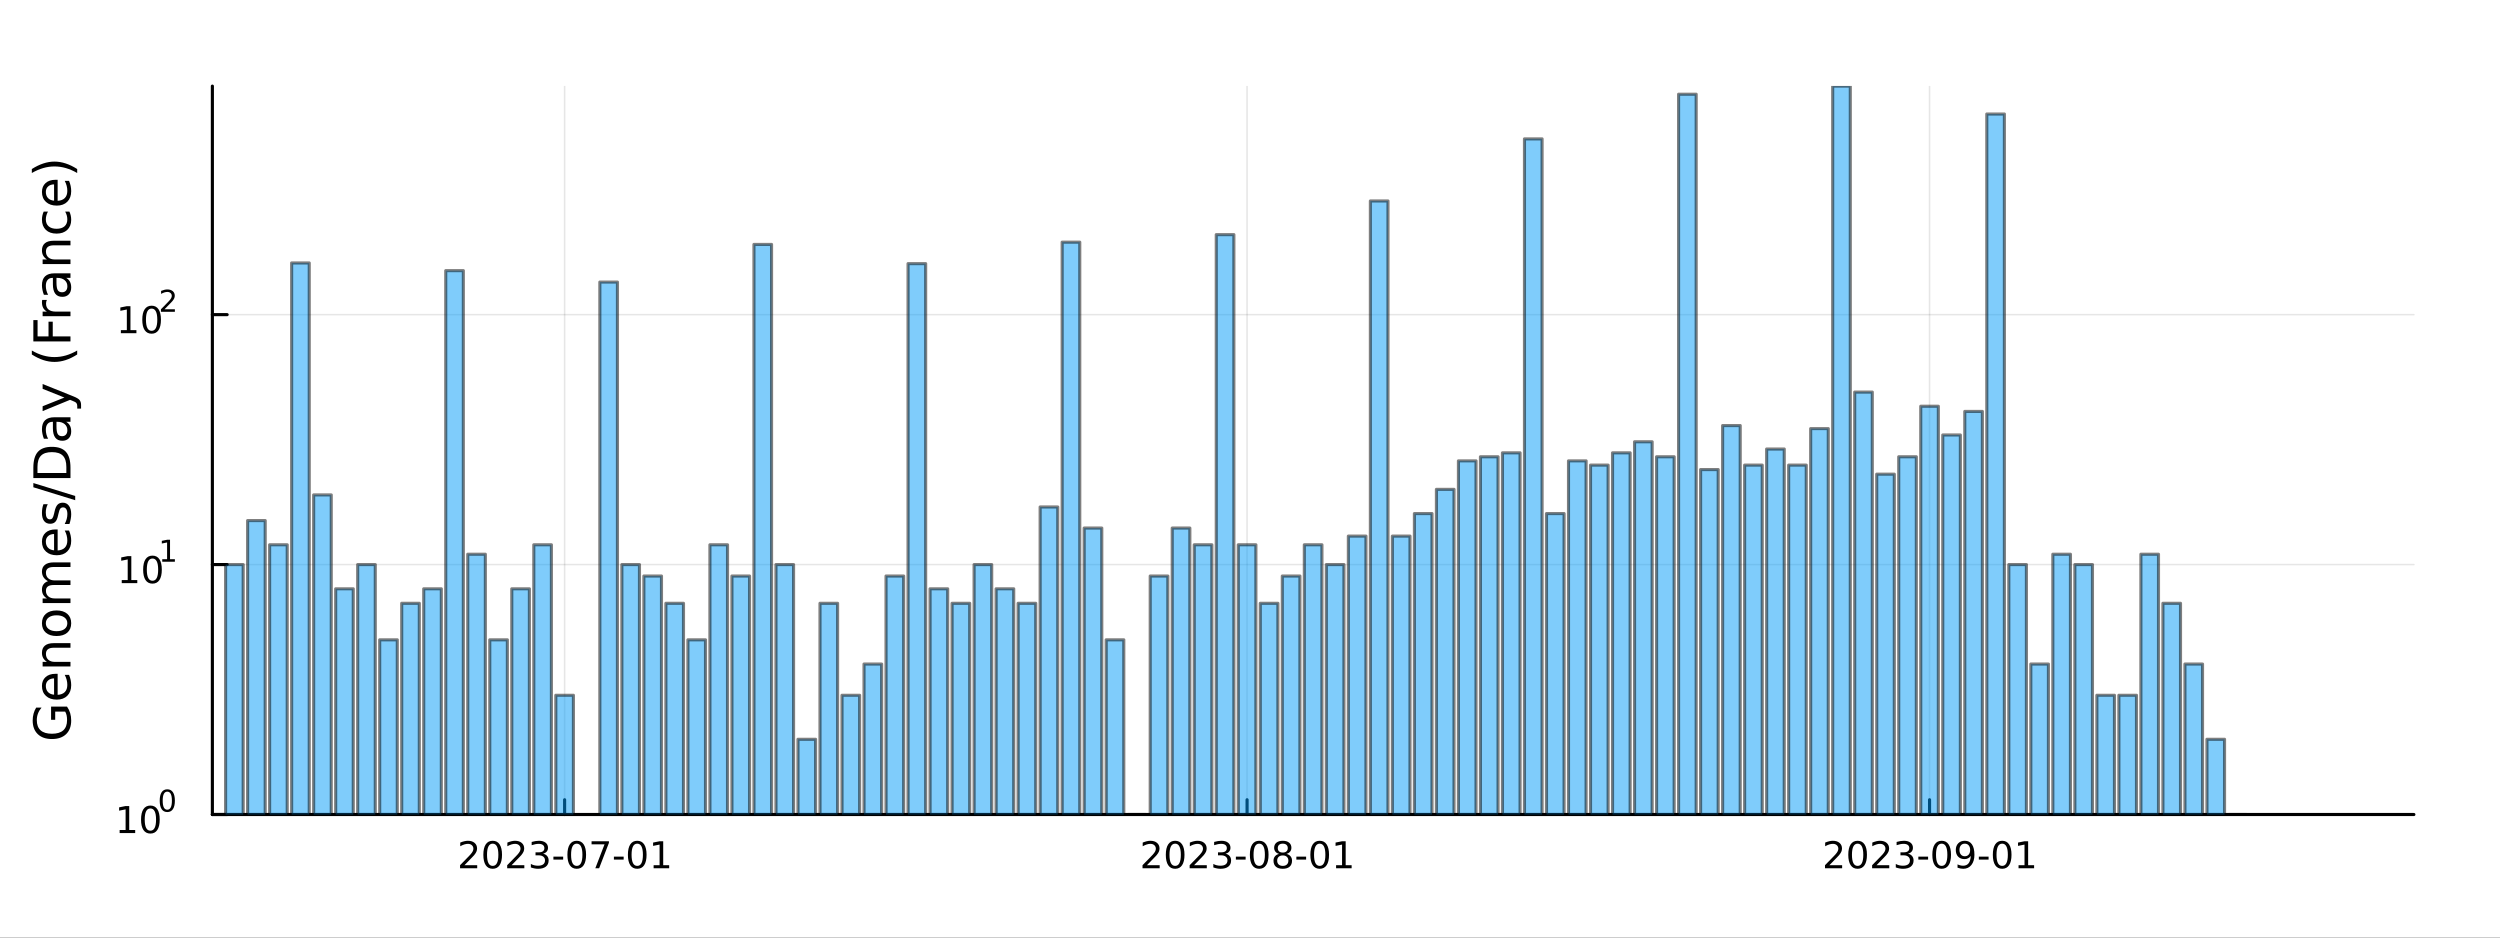 <?xml version="1.0" encoding="utf-8"?>
<svg xmlns="http://www.w3.org/2000/svg" xmlns:xlink="http://www.w3.org/1999/xlink" width="800" height="300" viewBox="0 0 3200 1200">
<rect x="0" y="0" width="3200" height="1200" fill="#333333" stroke="none"/>
<defs>
  <clipPath id="clip350">
    <rect x="0" y="0" width="3200" height="1200"/>
  </clipPath>
</defs>
<path clip-path="url(#clip350)" d="
M0 1200 L3200 1200 L3200 0 L0 0  Z
  " fill="#ffffff" fill-rule="evenodd" fill-opacity="1"/>
<defs>
  <clipPath id="clip351">
    <rect x="640" y="0" width="2241" height="1200"/>
  </clipPath>
</defs>
<path clip-path="url(#clip350)" d="
M271.839 1042.58 L3089.76 1042.58 L3089.76 110.236 L271.839 110.236  Z
  " fill="#ffffff" fill-rule="evenodd" fill-opacity="1"/>
<defs>
  <clipPath id="clip352">
    <rect x="271" y="110" width="2819" height="933"/>
  </clipPath>
</defs>
<polyline clip-path="url(#clip352)" style="stroke:#000000; stroke-linecap:round; stroke-linejoin:round; stroke-width:2; stroke-opacity:0.1; fill:none" points="
  722.707,1042.58 722.707,110.236 
  "/>
<polyline clip-path="url(#clip352)" style="stroke:#000000; stroke-linecap:round; stroke-linejoin:round; stroke-width:2; stroke-opacity:0.1; fill:none" points="
  1596.26,1042.58 1596.26,110.236 
  "/>
<polyline clip-path="url(#clip352)" style="stroke:#000000; stroke-linecap:round; stroke-linejoin:round; stroke-width:2; stroke-opacity:0.1; fill:none" points="
  2469.82,1042.58 2469.82,110.236 
  "/>
<polyline clip-path="url(#clip350)" style="stroke:#000000; stroke-linecap:round; stroke-linejoin:round; stroke-width:4; stroke-opacity:1; fill:none" points="
  271.839,1042.58 3089.76,1042.58 
  "/>
<polyline clip-path="url(#clip350)" style="stroke:#000000; stroke-linecap:round; stroke-linejoin:round; stroke-width:4; stroke-opacity:1; fill:none" points="
  722.707,1042.58 722.707,1023.68 
  "/>
<polyline clip-path="url(#clip350)" style="stroke:#000000; stroke-linecap:round; stroke-linejoin:round; stroke-width:4; stroke-opacity:1; fill:none" points="
  1596.26,1042.58 1596.26,1023.68 
  "/>
<polyline clip-path="url(#clip350)" style="stroke:#000000; stroke-linecap:round; stroke-linejoin:round; stroke-width:4; stroke-opacity:1; fill:none" points="
  2469.82,1042.58 2469.82,1023.68 
  "/>
<path clip-path="url(#clip350)" d="M594.502 1107.44 L610.821 1107.44 L610.821 1111.38 L588.877 1111.38 L588.877 1107.44 Q591.539 1104.69 596.122 1100.06 Q600.729 1095.4 601.909 1094.06 Q604.155 1091.54 605.034 1089.8 Q605.937 1088.04 605.937 1086.35 Q605.937 1083.6 603.993 1081.86 Q602.071 1080.13 598.969 1080.13 Q596.77 1080.13 594.317 1080.89 Q591.886 1081.65 589.108 1083.2 L589.108 1078.48 Q591.932 1077.35 594.386 1076.77 Q596.84 1076.19 598.877 1076.19 Q604.247 1076.19 607.442 1078.88 Q610.636 1081.56 610.636 1086.05 Q610.636 1088.18 609.826 1090.1 Q609.039 1092 606.932 1094.59 Q606.354 1095.26 603.252 1098.48 Q600.15 1101.68 594.502 1107.44 Z" fill="#000000" fill-rule="evenodd" fill-opacity="1" /><path clip-path="url(#clip350)" d="M630.636 1079.89 Q627.025 1079.89 625.196 1083.46 Q623.391 1087 623.391 1094.13 Q623.391 1101.24 625.196 1104.8 Q627.025 1108.34 630.636 1108.34 Q634.27 1108.34 636.076 1104.8 Q637.904 1101.24 637.904 1094.13 Q637.904 1087 636.076 1083.46 Q634.27 1079.89 630.636 1079.89 M630.636 1076.19 Q636.446 1076.19 639.502 1080.8 Q642.58 1085.38 642.58 1094.13 Q642.58 1102.86 639.502 1107.46 Q636.446 1112.05 630.636 1112.05 Q624.826 1112.05 621.747 1107.46 Q618.691 1102.86 618.691 1094.13 Q618.691 1085.38 621.747 1080.8 Q624.826 1076.19 630.636 1076.19 Z" fill="#000000" fill-rule="evenodd" fill-opacity="1" /><path clip-path="url(#clip350)" d="M654.826 1107.44 L671.145 1107.44 L671.145 1111.38 L649.201 1111.38 L649.201 1107.44 Q651.863 1104.69 656.446 1100.06 Q661.052 1095.4 662.233 1094.06 Q664.478 1091.54 665.358 1089.8 Q666.261 1088.04 666.261 1086.35 Q666.261 1083.6 664.316 1081.86 Q662.395 1080.13 659.293 1080.13 Q657.094 1080.13 654.64 1080.89 Q652.21 1081.65 649.432 1083.2 L649.432 1078.48 Q652.256 1077.35 654.71 1076.77 Q657.164 1076.19 659.201 1076.19 Q664.571 1076.19 667.765 1078.88 Q670.96 1081.56 670.96 1086.05 Q670.96 1088.18 670.15 1090.1 Q669.363 1092 667.256 1094.59 Q666.677 1095.26 663.576 1098.48 Q660.474 1101.68 654.826 1107.44 Z" fill="#000000" fill-rule="evenodd" fill-opacity="1" /><path clip-path="url(#clip350)" d="M695.126 1092.74 Q698.483 1093.46 700.358 1095.73 Q702.256 1098 702.256 1101.33 Q702.256 1106.45 698.737 1109.25 Q695.219 1112.05 688.737 1112.05 Q686.562 1112.05 684.247 1111.61 Q681.955 1111.19 679.501 1110.33 L679.501 1105.82 Q681.446 1106.95 683.761 1107.53 Q686.075 1108.11 688.599 1108.11 Q692.997 1108.11 695.288 1106.38 Q697.603 1104.64 697.603 1101.33 Q697.603 1098.27 695.45 1096.56 Q693.321 1094.82 689.501 1094.82 L685.474 1094.82 L685.474 1090.98 L689.686 1090.98 Q693.136 1090.98 694.964 1089.62 Q696.793 1088.23 696.793 1085.64 Q696.793 1082.97 694.895 1081.56 Q693.02 1080.13 689.501 1080.13 Q687.58 1080.13 685.381 1080.54 Q683.182 1080.96 680.543 1081.84 L680.543 1077.67 Q683.205 1076.93 685.52 1076.56 Q687.858 1076.19 689.918 1076.19 Q695.242 1076.19 698.344 1078.62 Q701.446 1081.03 701.446 1085.15 Q701.446 1088.02 699.802 1090.01 Q698.159 1091.98 695.126 1092.74 Z" fill="#000000" fill-rule="evenodd" fill-opacity="1" /><path clip-path="url(#clip350)" d="M708.367 1096.49 L720.844 1096.49 L720.844 1100.29 L708.367 1100.29 L708.367 1096.49 Z" fill="#000000" fill-rule="evenodd" fill-opacity="1" /><path clip-path="url(#clip350)" d="M738.228 1079.89 Q734.617 1079.89 732.788 1083.46 Q730.983 1087 730.983 1094.13 Q730.983 1101.24 732.788 1104.8 Q734.617 1108.34 738.228 1108.34 Q741.862 1108.34 743.668 1104.8 Q745.496 1101.24 745.496 1094.13 Q745.496 1087 743.668 1083.46 Q741.862 1079.89 738.228 1079.89 M738.228 1076.19 Q744.038 1076.19 747.094 1080.8 Q750.172 1085.38 750.172 1094.13 Q750.172 1102.86 747.094 1107.46 Q744.038 1112.05 738.228 1112.05 Q732.418 1112.05 729.339 1107.46 Q726.284 1102.86 726.284 1094.13 Q726.284 1085.38 729.339 1080.8 Q732.418 1076.19 738.228 1076.19 Z" fill="#000000" fill-rule="evenodd" fill-opacity="1" /><path clip-path="url(#clip350)" d="M757.209 1076.82 L779.431 1076.82 L779.431 1078.81 L766.885 1111.38 L762.001 1111.38 L773.806 1080.75 L757.209 1080.75 L757.209 1076.82 Z" fill="#000000" fill-rule="evenodd" fill-opacity="1" /><path clip-path="url(#clip350)" d="M785.797 1096.49 L798.274 1096.49 L798.274 1100.29 L785.797 1100.29 L785.797 1096.49 Z" fill="#000000" fill-rule="evenodd" fill-opacity="1" /><path clip-path="url(#clip350)" d="M815.658 1079.89 Q812.047 1079.89 810.218 1083.46 Q808.413 1087 808.413 1094.13 Q808.413 1101.24 810.218 1104.8 Q812.047 1108.34 815.658 1108.34 Q819.292 1108.34 821.098 1104.8 Q822.927 1101.24 822.927 1094.13 Q822.927 1087 821.098 1083.46 Q819.292 1079.89 815.658 1079.89 M815.658 1076.19 Q821.468 1076.19 824.524 1080.8 Q827.602 1085.38 827.602 1094.13 Q827.602 1102.86 824.524 1107.46 Q821.468 1112.05 815.658 1112.05 Q809.848 1112.05 806.769 1107.46 Q803.714 1102.86 803.714 1094.13 Q803.714 1085.38 806.769 1080.8 Q809.848 1076.19 815.658 1076.19 Z" fill="#000000" fill-rule="evenodd" fill-opacity="1" /><path clip-path="url(#clip350)" d="M836.63 1107.44 L844.269 1107.44 L844.269 1081.07 L835.959 1082.74 L835.959 1078.48 L844.223 1076.82 L848.899 1076.82 L848.899 1107.44 L856.537 1107.44 L856.537 1111.38 L836.63 1111.38 L836.63 1107.44 Z" fill="#000000" fill-rule="evenodd" fill-opacity="1" /><path clip-path="url(#clip350)" d="M1468.06 1107.44 L1484.38 1107.44 L1484.38 1111.38 L1462.43 1111.38 L1462.43 1107.44 Q1465.1 1104.69 1469.68 1100.06 Q1474.29 1095.4 1475.47 1094.06 Q1477.71 1091.54 1478.59 1089.8 Q1479.49 1088.04 1479.49 1086.35 Q1479.49 1083.6 1477.55 1081.86 Q1475.63 1080.13 1472.53 1080.13 Q1470.33 1080.13 1467.87 1080.89 Q1465.44 1081.65 1462.66 1083.2 L1462.66 1078.48 Q1465.49 1077.35 1467.94 1076.77 Q1470.4 1076.19 1472.43 1076.19 Q1477.8 1076.19 1481 1078.88 Q1484.19 1081.56 1484.19 1086.05 Q1484.19 1088.18 1483.38 1090.1 Q1482.6 1092 1480.49 1094.59 Q1479.91 1095.26 1476.81 1098.48 Q1473.71 1101.68 1468.06 1107.44 Z" fill="#000000" fill-rule="evenodd" fill-opacity="1" /><path clip-path="url(#clip350)" d="M1504.19 1079.89 Q1500.58 1079.89 1498.75 1083.46 Q1496.95 1087 1496.95 1094.13 Q1496.95 1101.24 1498.75 1104.8 Q1500.58 1108.34 1504.19 1108.34 Q1507.83 1108.34 1509.63 1104.8 Q1511.46 1101.24 1511.46 1094.13 Q1511.46 1087 1509.63 1083.46 Q1507.83 1079.89 1504.19 1079.89 M1504.19 1076.19 Q1510 1076.19 1513.06 1080.8 Q1516.14 1085.38 1516.14 1094.13 Q1516.14 1102.86 1513.06 1107.46 Q1510 1112.05 1504.19 1112.05 Q1498.38 1112.05 1495.3 1107.46 Q1492.25 1102.86 1492.25 1094.13 Q1492.25 1085.38 1495.3 1080.8 Q1498.38 1076.19 1504.19 1076.19 Z" fill="#000000" fill-rule="evenodd" fill-opacity="1" /><path clip-path="url(#clip350)" d="M1528.38 1107.44 L1544.7 1107.44 L1544.7 1111.38 L1522.76 1111.38 L1522.76 1107.44 Q1525.42 1104.69 1530 1100.06 Q1534.61 1095.4 1535.79 1094.06 Q1538.03 1091.54 1538.91 1089.8 Q1539.82 1088.04 1539.82 1086.35 Q1539.82 1083.6 1537.87 1081.86 Q1535.95 1080.13 1532.85 1080.13 Q1530.65 1080.13 1528.2 1080.89 Q1525.77 1081.65 1522.99 1083.2 L1522.99 1078.48 Q1525.81 1077.35 1528.27 1076.77 Q1530.72 1076.19 1532.76 1076.19 Q1538.13 1076.19 1541.32 1078.88 Q1544.52 1081.56 1544.52 1086.05 Q1544.52 1088.18 1543.71 1090.1 Q1542.92 1092 1540.81 1094.59 Q1540.23 1095.26 1537.13 1098.48 Q1534.03 1101.68 1528.38 1107.44 Z" fill="#000000" fill-rule="evenodd" fill-opacity="1" /><path clip-path="url(#clip350)" d="M1568.68 1092.74 Q1572.04 1093.46 1573.91 1095.73 Q1575.81 1098 1575.81 1101.33 Q1575.81 1106.45 1572.29 1109.25 Q1568.78 1112.05 1562.29 1112.05 Q1560.12 1112.05 1557.8 1111.61 Q1555.51 1111.19 1553.06 1110.33 L1553.06 1105.82 Q1555 1106.95 1557.32 1107.53 Q1559.63 1108.11 1562.16 1108.11 Q1566.55 1108.11 1568.84 1106.38 Q1571.16 1104.64 1571.16 1101.33 Q1571.16 1098.27 1569.01 1096.56 Q1566.88 1094.82 1563.06 1094.82 L1559.03 1094.82 L1559.03 1090.98 L1563.24 1090.98 Q1566.69 1090.98 1568.52 1089.62 Q1570.35 1088.23 1570.35 1085.64 Q1570.35 1082.97 1568.45 1081.56 Q1566.58 1080.13 1563.06 1080.13 Q1561.14 1080.13 1558.94 1080.54 Q1556.74 1080.96 1554.1 1081.84 L1554.1 1077.67 Q1556.76 1076.93 1559.08 1076.56 Q1561.41 1076.19 1563.47 1076.19 Q1568.8 1076.19 1571.9 1078.62 Q1575 1081.03 1575 1085.15 Q1575 1088.02 1573.36 1090.01 Q1571.72 1091.98 1568.68 1092.74 Z" fill="#000000" fill-rule="evenodd" fill-opacity="1" /><path clip-path="url(#clip350)" d="M1581.92 1096.49 L1594.4 1096.49 L1594.4 1100.29 L1581.92 1100.29 L1581.92 1096.49 Z" fill="#000000" fill-rule="evenodd" fill-opacity="1" /><path clip-path="url(#clip350)" d="M1611.78 1079.89 Q1608.17 1079.89 1606.34 1083.46 Q1604.54 1087 1604.54 1094.13 Q1604.54 1101.24 1606.34 1104.8 Q1608.17 1108.34 1611.78 1108.34 Q1615.42 1108.34 1617.22 1104.8 Q1619.05 1101.24 1619.05 1094.13 Q1619.05 1087 1617.22 1083.46 Q1615.42 1079.89 1611.78 1079.89 M1611.78 1076.19 Q1617.59 1076.19 1620.65 1080.8 Q1623.73 1085.38 1623.73 1094.13 Q1623.73 1102.86 1620.65 1107.46 Q1617.59 1112.05 1611.78 1112.05 Q1605.97 1112.05 1602.9 1107.46 Q1599.84 1102.86 1599.84 1094.13 Q1599.84 1085.38 1602.9 1080.8 Q1605.97 1076.19 1611.78 1076.19 Z" fill="#000000" fill-rule="evenodd" fill-opacity="1" /><path clip-path="url(#clip350)" d="M1641.95 1094.96 Q1638.61 1094.96 1636.69 1096.75 Q1634.79 1098.53 1634.79 1101.65 Q1634.79 1104.78 1636.69 1106.56 Q1638.61 1108.34 1641.95 1108.34 Q1645.28 1108.34 1647.2 1106.56 Q1649.12 1104.76 1649.12 1101.65 Q1649.12 1098.53 1647.2 1096.75 Q1645.3 1094.96 1641.95 1094.96 M1637.27 1092.97 Q1634.26 1092.23 1632.57 1090.17 Q1630.9 1088.11 1630.9 1085.15 Q1630.9 1081.01 1633.84 1078.6 Q1636.81 1076.19 1641.95 1076.19 Q1647.11 1076.19 1650.05 1078.6 Q1652.99 1081.01 1652.99 1085.15 Q1652.99 1088.11 1651.3 1090.17 Q1649.63 1092.23 1646.65 1092.97 Q1650.03 1093.76 1651.9 1096.05 Q1653.8 1098.34 1653.8 1101.65 Q1653.8 1106.68 1650.72 1109.36 Q1647.66 1112.05 1641.95 1112.05 Q1636.23 1112.05 1633.15 1109.36 Q1630.09 1106.68 1630.09 1101.65 Q1630.09 1098.34 1631.99 1096.05 Q1633.89 1093.76 1637.27 1092.97 M1635.56 1085.59 Q1635.56 1088.27 1637.22 1089.78 Q1638.91 1091.28 1641.95 1091.28 Q1644.96 1091.28 1646.65 1089.78 Q1648.36 1088.27 1648.36 1085.59 Q1648.36 1082.9 1646.65 1081.4 Q1644.96 1079.89 1641.95 1079.89 Q1638.91 1079.89 1637.22 1081.4 Q1635.56 1082.9 1635.56 1085.59 Z" fill="#000000" fill-rule="evenodd" fill-opacity="1" /><path clip-path="url(#clip350)" d="M1659.35 1096.49 L1671.83 1096.49 L1671.83 1100.29 L1659.35 1100.29 L1659.35 1096.49 Z" fill="#000000" fill-rule="evenodd" fill-opacity="1" /><path clip-path="url(#clip350)" d="M1689.21 1079.89 Q1685.6 1079.89 1683.77 1083.46 Q1681.97 1087 1681.97 1094.13 Q1681.97 1101.24 1683.77 1104.8 Q1685.6 1108.34 1689.21 1108.34 Q1692.85 1108.34 1694.65 1104.8 Q1696.48 1101.24 1696.48 1094.13 Q1696.48 1087 1694.65 1083.46 Q1692.85 1079.89 1689.21 1079.89 M1689.21 1076.19 Q1695.02 1076.19 1698.08 1080.8 Q1701.16 1085.38 1701.16 1094.13 Q1701.16 1102.86 1698.08 1107.46 Q1695.02 1112.05 1689.21 1112.05 Q1683.4 1112.05 1680.33 1107.46 Q1677.27 1102.86 1677.27 1094.13 Q1677.27 1085.38 1680.33 1080.8 Q1683.4 1076.19 1689.21 1076.19 Z" fill="#000000" fill-rule="evenodd" fill-opacity="1" /><path clip-path="url(#clip350)" d="M1710.19 1107.44 L1717.83 1107.44 L1717.83 1081.07 L1709.52 1082.74 L1709.52 1078.48 L1717.78 1076.82 L1722.46 1076.82 L1722.46 1107.44 L1730.09 1107.44 L1730.09 1111.38 L1710.19 1111.38 L1710.19 1107.44 Z" fill="#000000" fill-rule="evenodd" fill-opacity="1" /><path clip-path="url(#clip350)" d="M2341.62 1107.44 L2357.93 1107.44 L2357.93 1111.38 L2335.99 1111.38 L2335.99 1107.44 Q2338.65 1104.69 2343.24 1100.06 Q2347.84 1095.4 2349.02 1094.06 Q2351.27 1091.54 2352.15 1089.8 Q2353.05 1088.04 2353.05 1086.35 Q2353.05 1083.6 2351.11 1081.86 Q2349.18 1080.13 2346.08 1080.13 Q2343.88 1080.13 2341.43 1080.89 Q2339 1081.65 2336.22 1083.2 L2336.22 1078.48 Q2339.05 1077.35 2341.5 1076.77 Q2343.95 1076.19 2345.99 1076.19 Q2351.36 1076.19 2354.55 1078.88 Q2357.75 1081.56 2357.75 1086.05 Q2357.75 1088.18 2356.94 1090.1 Q2356.15 1092 2354.05 1094.59 Q2353.47 1095.26 2350.36 1098.48 Q2347.26 1101.68 2341.62 1107.44 Z" fill="#000000" fill-rule="evenodd" fill-opacity="1" /><path clip-path="url(#clip350)" d="M2377.75 1079.89 Q2374.14 1079.89 2372.31 1083.46 Q2370.5 1087 2370.5 1094.13 Q2370.5 1101.24 2372.31 1104.8 Q2374.14 1108.34 2377.75 1108.34 Q2381.38 1108.34 2383.19 1104.8 Q2385.02 1101.24 2385.02 1094.13 Q2385.02 1087 2383.19 1083.46 Q2381.38 1079.89 2377.75 1079.89 M2377.75 1076.19 Q2383.56 1076.19 2386.61 1080.8 Q2389.69 1085.38 2389.69 1094.13 Q2389.69 1102.86 2386.61 1107.46 Q2383.56 1112.05 2377.75 1112.05 Q2371.94 1112.05 2368.86 1107.46 Q2365.8 1102.86 2365.8 1094.13 Q2365.8 1085.38 2368.86 1080.8 Q2371.94 1076.19 2377.75 1076.19 Z" fill="#000000" fill-rule="evenodd" fill-opacity="1" /><path clip-path="url(#clip350)" d="M2401.94 1107.44 L2418.26 1107.44 L2418.26 1111.38 L2396.31 1111.38 L2396.31 1107.44 Q2398.98 1104.69 2403.56 1100.06 Q2408.17 1095.4 2409.35 1094.06 Q2411.59 1091.54 2412.47 1089.8 Q2413.37 1088.04 2413.37 1086.35 Q2413.37 1083.6 2411.43 1081.86 Q2409.51 1080.13 2406.41 1080.13 Q2404.21 1080.13 2401.75 1080.89 Q2399.32 1081.65 2396.55 1083.2 L2396.55 1078.48 Q2399.37 1077.35 2401.82 1076.77 Q2404.28 1076.19 2406.31 1076.19 Q2411.68 1076.19 2414.88 1078.88 Q2418.07 1081.56 2418.07 1086.05 Q2418.07 1088.18 2417.26 1090.1 Q2416.48 1092 2414.37 1094.59 Q2413.79 1095.26 2410.69 1098.48 Q2407.59 1101.68 2401.94 1107.44 Z" fill="#000000" fill-rule="evenodd" fill-opacity="1" /><path clip-path="url(#clip350)" d="M2442.24 1092.74 Q2445.6 1093.46 2447.47 1095.73 Q2449.37 1098 2449.37 1101.33 Q2449.37 1106.45 2445.85 1109.25 Q2442.33 1112.05 2435.85 1112.05 Q2433.67 1112.05 2431.36 1111.61 Q2429.07 1111.19 2426.61 1110.33 L2426.61 1105.82 Q2428.56 1106.95 2430.87 1107.53 Q2433.19 1108.11 2435.71 1108.11 Q2440.11 1108.11 2442.4 1106.38 Q2444.72 1104.64 2444.72 1101.33 Q2444.72 1098.27 2442.56 1096.56 Q2440.43 1094.82 2436.61 1094.82 L2432.59 1094.82 L2432.59 1090.98 L2436.8 1090.98 Q2440.25 1090.98 2442.08 1089.62 Q2443.91 1088.23 2443.91 1085.64 Q2443.91 1082.97 2442.01 1081.56 Q2440.13 1080.13 2436.61 1080.13 Q2434.69 1080.13 2432.49 1080.54 Q2430.3 1080.96 2427.66 1081.84 L2427.66 1077.67 Q2430.32 1076.93 2432.63 1076.56 Q2434.97 1076.19 2437.03 1076.19 Q2442.36 1076.19 2445.46 1078.62 Q2448.56 1081.03 2448.56 1085.15 Q2448.56 1088.02 2446.92 1090.01 Q2445.27 1091.98 2442.24 1092.74 Z" fill="#000000" fill-rule="evenodd" fill-opacity="1" /><path clip-path="url(#clip350)" d="M2455.48 1096.49 L2467.96 1096.49 L2467.96 1100.29 L2455.48 1100.29 L2455.48 1096.49 Z" fill="#000000" fill-rule="evenodd" fill-opacity="1" /><path clip-path="url(#clip350)" d="M2485.34 1079.89 Q2481.73 1079.89 2479.9 1083.46 Q2478.1 1087 2478.1 1094.13 Q2478.1 1101.24 2479.9 1104.8 Q2481.73 1108.34 2485.34 1108.34 Q2488.98 1108.34 2490.78 1104.8 Q2492.61 1101.24 2492.61 1094.13 Q2492.61 1087 2490.78 1083.46 Q2488.98 1079.89 2485.34 1079.89 M2485.34 1076.19 Q2491.15 1076.19 2494.21 1080.8 Q2497.29 1085.38 2497.29 1094.13 Q2497.29 1102.86 2494.21 1107.46 Q2491.15 1112.05 2485.34 1112.05 Q2479.53 1112.05 2476.45 1107.46 Q2473.4 1102.86 2473.4 1094.13 Q2473.4 1085.38 2476.45 1080.8 Q2479.53 1076.19 2485.34 1076.19 Z" fill="#000000" fill-rule="evenodd" fill-opacity="1" /><path clip-path="url(#clip350)" d="M2505.64 1110.66 L2505.64 1106.4 Q2507.4 1107.23 2509.21 1107.67 Q2511.01 1108.11 2512.75 1108.11 Q2517.38 1108.11 2519.81 1105.01 Q2522.26 1101.89 2522.61 1095.54 Q2521.27 1097.53 2519.21 1098.6 Q2517.15 1099.66 2514.65 1099.66 Q2509.46 1099.66 2506.43 1096.54 Q2503.42 1093.39 2503.42 1087.95 Q2503.42 1082.63 2506.57 1079.41 Q2509.72 1076.19 2514.95 1076.19 Q2520.94 1076.19 2524.09 1080.8 Q2527.26 1085.38 2527.26 1094.13 Q2527.26 1102.3 2523.37 1107.19 Q2519.51 1112.05 2512.96 1112.05 Q2511.2 1112.05 2509.39 1111.7 Q2507.59 1111.35 2505.64 1110.66 M2514.95 1096.01 Q2518.1 1096.01 2519.92 1093.85 Q2521.78 1091.7 2521.78 1087.95 Q2521.78 1084.22 2519.92 1082.07 Q2518.1 1079.89 2514.95 1079.89 Q2511.8 1079.89 2509.95 1082.07 Q2508.12 1084.22 2508.12 1087.95 Q2508.12 1091.7 2509.95 1093.85 Q2511.8 1096.01 2514.95 1096.01 Z" fill="#000000" fill-rule="evenodd" fill-opacity="1" /><path clip-path="url(#clip350)" d="M2532.91 1096.49 L2545.39 1096.49 L2545.39 1100.29 L2532.91 1100.29 L2532.91 1096.49 Z" fill="#000000" fill-rule="evenodd" fill-opacity="1" /><path clip-path="url(#clip350)" d="M2562.77 1079.89 Q2559.16 1079.89 2557.33 1083.46 Q2555.53 1087 2555.53 1094.13 Q2555.53 1101.24 2557.33 1104.8 Q2559.16 1108.34 2562.77 1108.34 Q2566.41 1108.34 2568.21 1104.8 Q2570.04 1101.24 2570.04 1094.13 Q2570.04 1087 2568.21 1083.46 Q2566.41 1079.89 2562.77 1079.89 M2562.77 1076.19 Q2568.58 1076.19 2571.64 1080.8 Q2574.72 1085.38 2574.72 1094.13 Q2574.72 1102.86 2571.64 1107.46 Q2568.58 1112.05 2562.77 1112.05 Q2556.96 1112.05 2553.88 1107.46 Q2550.83 1102.86 2550.83 1094.13 Q2550.83 1085.38 2553.88 1080.8 Q2556.96 1076.19 2562.77 1076.19 Z" fill="#000000" fill-rule="evenodd" fill-opacity="1" /><path clip-path="url(#clip350)" d="M2583.74 1107.44 L2591.38 1107.44 L2591.38 1081.07 L2583.07 1082.74 L2583.07 1078.48 L2591.34 1076.82 L2596.01 1076.82 L2596.01 1107.44 L2603.65 1107.44 L2603.65 1111.38 L2583.74 1111.38 L2583.74 1107.44 Z" fill="#000000" fill-rule="evenodd" fill-opacity="1" /><polyline clip-path="url(#clip352)" style="stroke:#000000; stroke-linecap:round; stroke-linejoin:round; stroke-width:2; stroke-opacity:0.1; fill:none" points="
  271.839,1042.58 3089.76,1042.58 
  "/>
<polyline clip-path="url(#clip352)" style="stroke:#000000; stroke-linecap:round; stroke-linejoin:round; stroke-width:2; stroke-opacity:0.1; fill:none" points="
  271.839,722.662 3089.76,722.662 
  "/>
<polyline clip-path="url(#clip352)" style="stroke:#000000; stroke-linecap:round; stroke-linejoin:round; stroke-width:2; stroke-opacity:0.1; fill:none" points="
  271.839,402.748 3089.76,402.748 
  "/>
<polyline clip-path="url(#clip350)" style="stroke:#000000; stroke-linecap:round; stroke-linejoin:round; stroke-width:4; stroke-opacity:1; fill:none" points="
  271.839,1042.58 271.839,110.236 
  "/>
<polyline clip-path="url(#clip350)" style="stroke:#000000; stroke-linecap:round; stroke-linejoin:round; stroke-width:4; stroke-opacity:1; fill:none" points="
  271.839,1042.58 290.737,1042.58 
  "/>
<polyline clip-path="url(#clip350)" style="stroke:#000000; stroke-linecap:round; stroke-linejoin:round; stroke-width:4; stroke-opacity:1; fill:none" points="
  271.839,722.662 290.737,722.662 
  "/>
<polyline clip-path="url(#clip350)" style="stroke:#000000; stroke-linecap:round; stroke-linejoin:round; stroke-width:4; stroke-opacity:1; fill:none" points="
  271.839,402.748 290.737,402.748 
  "/>
<path clip-path="url(#clip350)" d="M153.134 1062.37 L160.772 1062.37 L160.772 1036 L152.462 1037.67 L152.462 1033.41 L160.726 1031.74 L165.402 1031.74 L165.402 1062.37 L173.041 1062.37 L173.041 1066.3 L153.134 1066.3 L153.134 1062.37 Z" fill="#000000" fill-rule="evenodd" fill-opacity="1" /><path clip-path="url(#clip350)" d="M192.485 1034.82 Q188.874 1034.82 187.045 1038.39 Q185.24 1041.93 185.24 1049.06 Q185.24 1056.16 187.045 1059.73 Q188.874 1063.27 192.485 1063.27 Q196.119 1063.27 197.925 1059.73 Q199.754 1056.16 199.754 1049.06 Q199.754 1041.93 197.925 1038.39 Q196.119 1034.82 192.485 1034.82 M192.485 1031.12 Q198.295 1031.12 201.351 1035.72 Q204.43 1040.31 204.43 1049.06 Q204.43 1057.78 201.351 1062.39 Q198.295 1066.97 192.485 1066.97 Q186.675 1066.97 183.596 1062.39 Q180.541 1057.78 180.541 1049.06 Q180.541 1040.31 183.596 1035.72 Q186.675 1031.12 192.485 1031.12 Z" fill="#000000" fill-rule="evenodd" fill-opacity="1" /><path clip-path="url(#clip350)" d="M214.134 1013.31 Q211.2 1013.31 209.715 1016.21 Q208.248 1019.09 208.248 1024.88 Q208.248 1030.66 209.715 1033.55 Q211.2 1036.43 214.134 1036.43 Q217.087 1036.43 218.554 1033.55 Q220.04 1030.66 220.04 1024.88 Q220.04 1019.09 218.554 1016.21 Q217.087 1013.31 214.134 1013.31 M214.134 1010.31 Q218.855 1010.31 221.338 1014.05 Q223.839 1017.77 223.839 1024.88 Q223.839 1031.97 221.338 1035.71 Q218.855 1039.44 214.134 1039.44 Q209.414 1039.44 206.912 1035.71 Q204.43 1031.97 204.43 1024.88 Q204.43 1017.77 206.912 1014.05 Q209.414 1010.31 214.134 1010.31 Z" fill="#000000" fill-rule="evenodd" fill-opacity="1" /><path clip-path="url(#clip350)" d="M155.823 742.454 L163.462 742.454 L163.462 716.088 L155.152 717.755 L155.152 713.496 L163.416 711.829 L168.092 711.829 L168.092 742.454 L175.73 742.454 L175.73 746.389 L155.823 746.389 L155.823 742.454 Z" fill="#000000" fill-rule="evenodd" fill-opacity="1" /><path clip-path="url(#clip350)" d="M195.175 714.908 Q191.564 714.908 189.735 718.473 Q187.929 722.014 187.929 729.144 Q187.929 736.25 189.735 739.815 Q191.564 743.357 195.175 743.357 Q198.809 743.357 200.615 739.815 Q202.443 736.25 202.443 729.144 Q202.443 722.014 200.615 718.473 Q198.809 714.908 195.175 714.908 M195.175 711.204 Q200.985 711.204 204.04 715.811 Q207.119 720.394 207.119 729.144 Q207.119 737.871 204.04 742.477 Q200.985 747.061 195.175 747.061 Q189.365 747.061 186.286 742.477 Q183.23 737.871 183.23 729.144 Q183.23 720.394 186.286 715.811 Q189.365 711.204 195.175 711.204 Z" fill="#000000" fill-rule="evenodd" fill-opacity="1" /><path clip-path="url(#clip350)" d="M207.665 715.782 L213.871 715.782 L213.871 694.359 L207.119 695.714 L207.119 692.253 L213.833 690.899 L217.633 690.899 L217.633 715.782 L223.839 715.782 L223.839 718.979 L207.665 718.979 L207.665 715.782 Z" fill="#000000" fill-rule="evenodd" fill-opacity="1" /><path clip-path="url(#clip350)" d="M154.713 422.54 L162.352 422.54 L162.352 396.174 L154.042 397.841 L154.042 393.582 L162.306 391.915 L166.982 391.915 L166.982 422.54 L174.621 422.54 L174.621 426.475 L154.713 426.475 L154.713 422.54 Z" fill="#000000" fill-rule="evenodd" fill-opacity="1" /><path clip-path="url(#clip350)" d="M194.065 394.994 Q190.454 394.994 188.625 398.559 Q186.82 402.1 186.82 409.23 Q186.82 416.336 188.625 419.901 Q190.454 423.443 194.065 423.443 Q197.699 423.443 199.505 419.901 Q201.334 416.336 201.334 409.23 Q201.334 402.1 199.505 398.559 Q197.699 394.994 194.065 394.994 M194.065 391.29 Q199.875 391.29 202.931 395.897 Q206.009 400.48 206.009 409.23 Q206.009 417.957 202.931 422.563 Q199.875 427.146 194.065 427.146 Q188.255 427.146 185.176 422.563 Q182.121 417.957 182.121 409.23 Q182.121 400.48 185.176 395.897 Q188.255 391.29 194.065 391.29 Z" fill="#000000" fill-rule="evenodd" fill-opacity="1" /><path clip-path="url(#clip350)" d="M210.58 395.867 L223.839 395.867 L223.839 399.065 L206.009 399.065 L206.009 395.867 Q208.172 393.629 211.896 389.868 Q215.639 386.087 216.598 384.996 Q218.423 382.946 219.137 381.536 Q219.871 380.106 219.871 378.734 Q219.871 376.495 218.291 375.085 Q216.73 373.674 214.21 373.674 Q212.423 373.674 210.429 374.295 Q208.454 374.916 206.198 376.176 L206.198 372.339 Q208.492 371.417 210.486 370.947 Q212.479 370.477 214.134 370.477 Q218.498 370.477 221.093 372.659 Q223.689 374.84 223.689 378.489 Q223.689 380.219 223.03 381.78 Q222.391 383.323 220.68 385.429 Q220.209 385.974 217.689 388.589 Q215.169 391.184 210.58 395.867 Z" fill="#000000" fill-rule="evenodd" fill-opacity="1" /><path clip-path="url(#clip350)" d="M83.427 910.828 L70.664 910.828 L70.664 921.332 L65.38 921.332 L65.38 904.463 L85.782 904.463 Q88.424 908.187 89.793 912.674 Q91.129 917.162 91.129 922.255 Q91.129 933.395 84.636 939.697 Q78.111 945.967 66.494 945.967 Q54.845 945.967 48.352 939.697 Q41.827 933.395 41.827 922.255 Q41.827 917.608 42.973 913.438 Q44.119 909.237 46.347 905.704 L53.19 905.704 Q50.166 909.269 48.638 913.279 Q47.11 917.29 47.11 921.714 Q47.11 930.435 51.98 934.827 Q56.85 939.188 66.494 939.188 Q76.106 939.188 80.976 934.827 Q85.846 930.435 85.846 921.714 Q85.846 918.308 85.273 915.634 Q84.668 912.961 83.427 910.828 Z" fill="#000000" fill-rule="evenodd" fill-opacity="1" /><path clip-path="url(#clip350)" d="M70.918 862.481 L73.783 862.481 L73.783 889.408 Q79.83 889.026 83.013 885.779 Q86.164 882.501 86.164 876.676 Q86.164 873.303 85.337 870.152 Q84.509 866.969 82.854 863.849 L88.392 863.849 Q89.729 867 90.429 870.311 Q91.129 873.621 91.129 877.026 Q91.129 885.557 86.164 890.554 Q81.199 895.519 72.732 895.519 Q63.98 895.519 58.855 890.808 Q53.699 886.066 53.699 878.045 Q53.699 870.852 58.346 866.682 Q62.961 862.481 70.918 862.481 M69.2 868.337 Q64.393 868.401 61.529 871.043 Q58.664 873.653 58.664 877.981 Q58.664 882.883 61.433 885.843 Q64.202 888.771 69.231 889.217 L69.2 868.337 Z" fill="#000000" fill-rule="evenodd" fill-opacity="1" /><path clip-path="url(#clip350)" d="M68.69 823.236 L90.206 823.236 L90.206 829.093 L68.881 829.093 Q63.82 829.093 61.306 831.066 Q58.791 833.039 58.791 836.986 Q58.791 841.729 61.815 844.466 Q64.839 847.203 70.059 847.203 L90.206 847.203 L90.206 853.091 L54.558 853.091 L54.558 847.203 L60.096 847.203 Q56.882 845.102 55.29 842.27 Q53.699 839.405 53.699 835.681 Q53.699 829.538 57.518 826.387 Q61.306 823.236 68.69 823.236 Z" fill="#000000" fill-rule="evenodd" fill-opacity="1" /><path clip-path="url(#clip350)" d="M58.664 797.742 Q58.664 802.452 62.356 805.189 Q66.017 807.927 72.414 807.927 Q78.812 807.927 82.504 805.221 Q86.164 802.484 86.164 797.742 Q86.164 793.063 82.472 790.326 Q78.78 787.588 72.414 787.588 Q66.08 787.588 62.388 790.326 Q58.664 793.063 58.664 797.742 M53.699 797.742 Q53.699 790.103 58.664 785.742 Q63.63 781.382 72.414 781.382 Q81.167 781.382 86.164 785.742 Q91.129 790.103 91.129 797.742 Q91.129 805.412 86.164 809.773 Q81.167 814.101 72.414 814.101 Q63.63 814.101 58.664 809.773 Q53.699 805.412 53.699 797.742 Z" fill="#000000" fill-rule="evenodd" fill-opacity="1" /><path clip-path="url(#clip350)" d="M61.401 743.92 Q57.455 741.723 55.577 738.668 Q53.699 735.612 53.699 731.475 Q53.699 725.905 57.614 722.881 Q61.497 719.857 68.69 719.857 L90.206 719.857 L90.206 725.745 L68.881 725.745 Q63.757 725.745 61.274 727.56 Q58.791 729.374 58.791 733.098 Q58.791 737.649 61.815 740.291 Q64.839 742.933 70.059 742.933 L90.206 742.933 L90.206 748.821 L68.881 748.821 Q63.725 748.821 61.274 750.635 Q58.791 752.45 58.791 756.237 Q58.791 760.725 61.847 763.367 Q64.871 766.009 70.059 766.009 L90.206 766.009 L90.206 771.897 L54.558 771.897 L54.558 766.009 L60.096 766.009 Q56.818 764.003 55.259 761.202 Q53.699 758.402 53.699 754.55 Q53.699 750.667 55.672 747.962 Q57.646 745.225 61.401 743.92 Z" fill="#000000" fill-rule="evenodd" fill-opacity="1" /><path clip-path="url(#clip350)" d="M70.918 677.684 L73.783 677.684 L73.783 704.611 Q79.83 704.229 83.013 700.983 Q86.164 697.705 86.164 691.88 Q86.164 688.506 85.337 685.355 Q84.509 682.172 82.854 679.053 L88.392 679.053 Q89.729 682.204 90.429 685.514 Q91.129 688.824 91.129 692.23 Q91.129 700.76 86.164 705.757 Q81.199 710.722 72.732 710.722 Q63.98 710.722 58.855 706.012 Q53.699 701.269 53.699 693.249 Q53.699 686.055 58.346 681.886 Q62.961 677.684 70.918 677.684 M69.2 683.541 Q64.393 683.604 61.529 686.246 Q58.664 688.856 58.664 693.185 Q58.664 698.086 61.433 701.047 Q64.202 703.975 69.231 704.42 L69.2 683.541 Z" fill="#000000" fill-rule="evenodd" fill-opacity="1" /><path clip-path="url(#clip350)" d="M55.609 645.347 L61.147 645.347 Q59.874 647.829 59.237 650.503 Q58.601 653.176 58.601 656.041 Q58.601 660.401 59.937 662.598 Q61.274 664.762 63.948 664.762 Q65.985 664.762 67.162 663.202 Q68.308 661.643 69.359 656.932 L69.804 654.927 Q71.141 648.689 73.592 646.079 Q76.011 643.437 80.371 643.437 Q85.337 643.437 88.233 647.384 Q91.129 651.299 91.129 658.173 Q91.129 661.038 90.556 664.157 Q90.015 667.245 88.901 670.682 L82.854 670.682 Q84.541 667.436 85.4 664.285 Q86.228 661.134 86.228 658.046 Q86.228 653.908 84.827 651.68 Q83.395 649.452 80.817 649.452 Q78.43 649.452 77.157 651.076 Q75.883 652.667 74.706 658.11 L74.228 660.147 Q73.082 665.59 70.727 668.009 Q68.34 670.427 64.202 670.427 Q59.173 670.427 56.436 666.863 Q53.699 663.298 53.699 656.741 Q53.699 653.495 54.176 650.63 Q54.654 647.766 55.609 645.347 Z" fill="#000000" fill-rule="evenodd" fill-opacity="1" /><path clip-path="url(#clip350)" d="M42.686 623.703 L42.686 618.292 L96.254 634.843 L96.254 640.254 L42.686 623.703 Z" fill="#000000" fill-rule="evenodd" fill-opacity="1" /><path clip-path="url(#clip350)" d="M47.97 605.465 L84.923 605.465 L84.923 597.699 Q84.923 587.864 80.467 583.313 Q76.011 578.729 66.398 578.729 Q56.85 578.729 52.426 583.313 Q47.97 587.864 47.97 597.699 L47.97 605.465 M42.686 611.895 L42.686 598.686 Q42.686 584.872 48.447 578.411 Q54.176 571.95 66.398 571.95 Q78.684 571.95 84.445 578.443 Q90.206 584.936 90.206 598.686 L90.206 611.895 L42.686 611.895 Z" fill="#000000" fill-rule="evenodd" fill-opacity="1" /><path clip-path="url(#clip350)" d="M72.287 545.755 Q72.287 552.853 73.91 555.59 Q75.533 558.327 79.448 558.327 Q82.567 558.327 84.413 556.29 Q86.228 554.221 86.228 550.689 Q86.228 545.819 82.79 542.891 Q79.321 539.93 73.592 539.93 L72.287 539.93 L72.287 545.755 M69.868 534.074 L90.206 534.074 L90.206 539.93 L84.795 539.93 Q88.042 541.936 89.602 544.928 Q91.129 547.919 91.129 552.248 Q91.129 557.723 88.074 560.969 Q84.986 564.184 79.83 564.184 Q73.815 564.184 70.759 560.173 Q67.704 556.131 67.704 548.142 L67.704 539.93 L67.131 539.93 Q63.088 539.93 60.892 542.604 Q58.664 545.246 58.664 550.052 Q58.664 553.107 59.396 556.004 Q60.128 558.9 61.592 561.574 L56.182 561.574 Q54.94 558.359 54.336 555.335 Q53.699 552.312 53.699 549.447 Q53.699 541.713 57.709 537.893 Q61.72 534.074 69.868 534.074 Z" fill="#000000" fill-rule="evenodd" fill-opacity="1" /><path clip-path="url(#clip350)" d="M93.516 507.179 Q99.882 509.662 101.824 512.017 Q103.765 514.372 103.765 518.319 L103.765 522.998 L98.864 522.998 L98.864 519.56 Q98.864 517.141 97.718 515.804 Q96.572 514.468 92.307 512.844 L89.633 511.794 L54.558 526.212 L54.558 520.006 L82.44 508.866 L54.558 497.726 L54.558 491.519 L93.516 507.179 Z" fill="#000000" fill-rule="evenodd" fill-opacity="1" /><path clip-path="url(#clip350)" d="M40.745 448.646 Q48.065 452.911 55.227 454.98 Q62.388 457.049 69.74 457.049 Q77.093 457.049 84.318 454.98 Q91.511 452.879 98.8 448.646 L98.8 453.739 Q91.32 458.513 84.095 460.9 Q76.87 463.256 69.74 463.256 Q62.643 463.256 55.45 460.9 Q48.256 458.545 40.745 453.739 L40.745 448.646 Z" fill="#000000" fill-rule="evenodd" fill-opacity="1" /><path clip-path="url(#clip350)" d="M42.686 437.029 L42.686 409.72 L48.097 409.72 L48.097 430.599 L62.102 430.599 L62.102 411.757 L67.513 411.757 L67.513 430.599 L90.206 430.599 L90.206 437.029 L42.686 437.029 Z" fill="#000000" fill-rule="evenodd" fill-opacity="1" /><path clip-path="url(#clip350)" d="M60.033 383.875 Q59.46 384.862 59.205 386.04 Q58.919 387.185 58.919 388.586 Q58.919 393.551 62.165 396.225 Q65.38 398.866 71.427 398.866 L90.206 398.866 L90.206 404.755 L54.558 404.755 L54.558 398.866 L60.096 398.866 Q56.85 397.02 55.29 394.06 Q53.699 391.1 53.699 386.867 Q53.699 386.262 53.794 385.53 Q53.858 384.798 54.017 383.907 L60.033 383.875 Z" fill="#000000" fill-rule="evenodd" fill-opacity="1" /><path clip-path="url(#clip350)" d="M72.287 361.532 Q72.287 368.629 73.91 371.367 Q75.533 374.104 79.448 374.104 Q82.567 374.104 84.413 372.067 Q86.228 369.998 86.228 366.465 Q86.228 361.595 82.79 358.667 Q79.321 355.707 73.592 355.707 L72.287 355.707 L72.287 361.532 M69.868 349.85 L90.206 349.85 L90.206 355.707 L84.795 355.707 Q88.042 357.712 89.602 360.704 Q91.129 363.696 91.129 368.025 Q91.129 373.499 88.074 376.746 Q84.986 379.96 79.83 379.96 Q73.815 379.96 70.759 375.95 Q67.704 371.908 67.704 363.919 L67.704 355.707 L67.131 355.707 Q63.088 355.707 60.892 358.381 Q58.664 361.022 58.664 365.828 Q58.664 368.884 59.396 371.78 Q60.128 374.677 61.592 377.35 L56.182 377.35 Q54.94 374.136 54.336 371.112 Q53.699 368.088 53.699 365.224 Q53.699 357.489 57.709 353.67 Q61.72 349.85 69.868 349.85 Z" fill="#000000" fill-rule="evenodd" fill-opacity="1" /><path clip-path="url(#clip350)" d="M68.69 308.155 L90.206 308.155 L90.206 314.012 L68.881 314.012 Q63.82 314.012 61.306 315.985 Q58.791 317.958 58.791 321.905 Q58.791 326.647 61.815 329.385 Q64.839 332.122 70.059 332.122 L90.206 332.122 L90.206 338.01 L54.558 338.01 L54.558 332.122 L60.096 332.122 Q56.882 330.021 55.29 327.189 Q53.699 324.324 53.699 320.6 Q53.699 314.457 57.518 311.306 Q61.306 308.155 68.69 308.155 Z" fill="#000000" fill-rule="evenodd" fill-opacity="1" /><path clip-path="url(#clip350)" d="M55.927 270.82 L61.401 270.82 Q60.033 273.303 59.364 275.817 Q58.664 278.3 58.664 280.846 Q58.664 286.544 62.293 289.695 Q65.889 292.846 72.414 292.846 Q78.939 292.846 82.567 289.695 Q86.164 286.544 86.164 280.846 Q86.164 278.3 85.496 275.817 Q84.795 273.303 83.427 270.82 L88.838 270.82 Q89.984 273.271 90.556 275.913 Q91.129 278.523 91.129 281.483 Q91.129 289.535 86.069 294.278 Q81.008 299.02 72.414 299.02 Q63.693 299.02 58.696 294.246 Q53.699 289.44 53.699 281.101 Q53.699 278.395 54.272 275.817 Q54.813 273.239 55.927 270.82 Z" fill="#000000" fill-rule="evenodd" fill-opacity="1" /><path clip-path="url(#clip350)" d="M70.918 230.143 L73.783 230.143 L73.783 257.07 Q79.83 256.688 83.013 253.442 Q86.164 250.164 86.164 244.339 Q86.164 240.965 85.337 237.814 Q84.509 234.631 82.854 231.512 L88.392 231.512 Q89.729 234.663 90.429 237.973 Q91.129 241.283 91.129 244.689 Q91.129 253.219 86.164 258.216 Q81.199 263.181 72.732 263.181 Q63.98 263.181 58.855 258.471 Q53.699 253.728 53.699 245.708 Q53.699 238.514 58.346 234.345 Q62.961 230.143 70.918 230.143 M69.2 236 Q64.393 236.063 61.529 238.705 Q58.664 241.315 58.664 245.644 Q58.664 250.545 61.433 253.506 Q64.202 256.434 69.231 256.879 L69.2 236 Z" fill="#000000" fill-rule="evenodd" fill-opacity="1" /><path clip-path="url(#clip350)" d="M40.745 221.454 L40.745 216.362 Q48.256 211.587 55.45 209.232 Q62.643 206.845 69.74 206.845 Q76.87 206.845 84.095 209.232 Q91.32 211.587 98.8 216.362 L98.8 221.454 Q91.511 217.221 84.318 215.152 Q77.093 213.051 69.74 213.051 Q62.388 213.051 55.227 215.152 Q48.065 217.221 40.745 221.454 Z" fill="#000000" fill-rule="evenodd" fill-opacity="1" /><path clip-path="url(#clip352)" d="
M288.747 722.662 L288.747 1042.58 L311.29 1042.58 L311.29 722.662 L288.747 722.662 L288.747 722.662  Z
  " fill="#009af9" fill-rule="evenodd" fill-opacity="0.5"/>
<polyline clip-path="url(#clip352)" style="stroke:#000000; stroke-linecap:round; stroke-linejoin:round; stroke-width:4; stroke-opacity:0.5; fill:none" points="
  288.747,722.662 288.747,1042.58 311.29,1042.58 311.29,722.662 288.747,722.662 
  "/>
<path clip-path="url(#clip352)" d="
M316.926 666.328 L316.926 1042.58 L339.469 1042.58 L339.469 666.328 L316.926 666.328 L316.926 666.328  Z
  " fill="#009af9" fill-rule="evenodd" fill-opacity="0.5"/>
<polyline clip-path="url(#clip352)" style="stroke:#000000; stroke-linecap:round; stroke-linejoin:round; stroke-width:4; stroke-opacity:0.5; fill:none" points="
  316.926,666.328 316.926,1042.58 339.469,1042.58 339.469,666.328 316.926,666.328 
  "/>
<path clip-path="url(#clip352)" d="
M345.105 697.33 L345.105 1042.58 L367.649 1042.58 L367.649 697.33 L345.105 697.33 L345.105 697.33  Z
  " fill="#009af9" fill-rule="evenodd" fill-opacity="0.5"/>
<polyline clip-path="url(#clip352)" style="stroke:#000000; stroke-linecap:round; stroke-linejoin:round; stroke-width:4; stroke-opacity:0.5; fill:none" points="
  345.105,697.33 345.105,1042.58 367.649,1042.58 367.649,697.33 345.105,697.33 
  "/>
<path clip-path="url(#clip352)" d="
M373.285 336.581 L373.285 1042.58 L395.828 1042.58 L395.828 336.581 L373.285 336.581 L373.285 336.581  Z
  " fill="#009af9" fill-rule="evenodd" fill-opacity="0.5"/>
<polyline clip-path="url(#clip352)" style="stroke:#000000; stroke-linecap:round; stroke-linejoin:round; stroke-width:4; stroke-opacity:0.5; fill:none" points="
  373.285,336.581 373.285,1042.58 395.828,1042.58 395.828,336.581 373.285,336.581 
  "/>
<path clip-path="url(#clip352)" d="
M401.464 633.484 L401.464 1042.58 L424.007 1042.58 L424.007 633.484 L401.464 633.484 L401.464 633.484  Z
  " fill="#009af9" fill-rule="evenodd" fill-opacity="0.5"/>
<polyline clip-path="url(#clip352)" style="stroke:#000000; stroke-linecap:round; stroke-linejoin:round; stroke-width:4; stroke-opacity:0.5; fill:none" points="
  401.464,633.484 401.464,1042.58 424.007,1042.58 424.007,633.484 401.464,633.484 
  "/>
<path clip-path="url(#clip352)" d="
M429.643 753.665 L429.643 1042.58 L452.186 1042.58 L452.186 753.665 L429.643 753.665 L429.643 753.665  Z
  " fill="#009af9" fill-rule="evenodd" fill-opacity="0.5"/>
<polyline clip-path="url(#clip352)" style="stroke:#000000; stroke-linecap:round; stroke-linejoin:round; stroke-width:4; stroke-opacity:0.5; fill:none" points="
  429.643,753.665 429.643,1042.58 452.186,1042.58 452.186,753.665 429.643,753.665 
  "/>
<path clip-path="url(#clip352)" d="
M457.822 722.662 L457.822 1042.58 L480.366 1042.58 L480.366 722.662 L457.822 722.662 L457.822 722.662  Z
  " fill="#009af9" fill-rule="evenodd" fill-opacity="0.5"/>
<polyline clip-path="url(#clip352)" style="stroke:#000000; stroke-linecap:round; stroke-linejoin:round; stroke-width:4; stroke-opacity:0.5; fill:none" points="
  457.822,722.662 457.822,1042.58 480.366,1042.58 480.366,722.662 457.822,722.662 
  "/>
<path clip-path="url(#clip352)" d="
M486.001 818.965 L486.001 1042.58 L508.545 1042.58 L508.545 818.965 L486.001 818.965 L486.001 818.965  Z
  " fill="#009af9" fill-rule="evenodd" fill-opacity="0.5"/>
<polyline clip-path="url(#clip352)" style="stroke:#000000; stroke-linecap:round; stroke-linejoin:round; stroke-width:4; stroke-opacity:0.5; fill:none" points="
  486.001,818.965 486.001,1042.58 508.545,1042.58 508.545,818.965 486.001,818.965 
  "/>
<path clip-path="url(#clip352)" d="
M514.181 772.217 L514.181 1042.58 L536.724 1042.58 L536.724 772.217 L514.181 772.217 L514.181 772.217  Z
  " fill="#009af9" fill-rule="evenodd" fill-opacity="0.5"/>
<polyline clip-path="url(#clip352)" style="stroke:#000000; stroke-linecap:round; stroke-linejoin:round; stroke-width:4; stroke-opacity:0.5; fill:none" points="
  514.181,772.217 514.181,1042.58 536.724,1042.58 536.724,772.217 514.181,772.217 
  "/>
<path clip-path="url(#clip352)" d="
M542.36 753.665 L542.36 1042.58 L564.903 1042.58 L564.903 753.665 L542.36 753.665 L542.36 753.665  Z
  " fill="#009af9" fill-rule="evenodd" fill-opacity="0.5"/>
<polyline clip-path="url(#clip352)" style="stroke:#000000; stroke-linecap:round; stroke-linejoin:round; stroke-width:4; stroke-opacity:0.5; fill:none" points="
  542.36,753.665 542.36,1042.58 564.903,1042.58 564.903,753.665 542.36,753.665 
  "/>
<path clip-path="url(#clip352)" d="
M570.539 346.413 L570.539 1042.58 L593.083 1042.58 L593.083 346.413 L570.539 346.413 L570.539 346.413  Z
  " fill="#009af9" fill-rule="evenodd" fill-opacity="0.5"/>
<polyline clip-path="url(#clip352)" style="stroke:#000000; stroke-linecap:round; stroke-linejoin:round; stroke-width:4; stroke-opacity:0.5; fill:none" points="
  570.539,346.413 570.539,1042.58 593.083,1042.58 593.083,346.413 570.539,346.413 
  "/>
<path clip-path="url(#clip352)" d="
M598.718 709.42 L598.718 1042.58 L621.262 1042.58 L621.262 709.42 L598.718 709.42 L598.718 709.42  Z
  " fill="#009af9" fill-rule="evenodd" fill-opacity="0.5"/>
<polyline clip-path="url(#clip352)" style="stroke:#000000; stroke-linecap:round; stroke-linejoin:round; stroke-width:4; stroke-opacity:0.5; fill:none" points="
  598.718,709.42 598.718,1042.58 621.262,1042.58 621.262,709.42 598.718,709.42 
  "/>
<path clip-path="url(#clip352)" d="
M626.898 818.965 L626.898 1042.58 L649.441 1042.58 L649.441 818.965 L626.898 818.965 L626.898 818.965  Z
  " fill="#009af9" fill-rule="evenodd" fill-opacity="0.5"/>
<polyline clip-path="url(#clip352)" style="stroke:#000000; stroke-linecap:round; stroke-linejoin:round; stroke-width:4; stroke-opacity:0.5; fill:none" points="
  626.898,818.965 626.898,1042.58 649.441,1042.58 649.441,818.965 626.898,818.965 
  "/>
<path clip-path="url(#clip352)" d="
M655.077 753.665 L655.077 1042.58 L677.62 1042.58 L677.62 753.665 L655.077 753.665 L655.077 753.665  Z
  " fill="#009af9" fill-rule="evenodd" fill-opacity="0.5"/>
<polyline clip-path="url(#clip352)" style="stroke:#000000; stroke-linecap:round; stroke-linejoin:round; stroke-width:4; stroke-opacity:0.5; fill:none" points="
  655.077,753.665 655.077,1042.58 677.62,1042.58 677.62,753.665 655.077,753.665 
  "/>
<path clip-path="url(#clip352)" d="
M683.256 697.33 L683.256 1042.58 L705.8 1042.58 L705.8 697.33 L683.256 697.33 L683.256 697.33  Z
  " fill="#009af9" fill-rule="evenodd" fill-opacity="0.5"/>
<polyline clip-path="url(#clip352)" style="stroke:#000000; stroke-linecap:round; stroke-linejoin:round; stroke-width:4; stroke-opacity:0.5; fill:none" points="
  683.256,697.33 683.256,1042.58 705.8,1042.58 705.8,697.33 683.256,697.33 
  "/>
<path clip-path="url(#clip352)" d="
M711.435 889.938 L711.435 1042.58 L733.979 1042.58 L733.979 889.938 L711.435 889.938 L711.435 889.938  Z
  " fill="#009af9" fill-rule="evenodd" fill-opacity="0.5"/>
<polyline clip-path="url(#clip352)" style="stroke:#000000; stroke-linecap:round; stroke-linejoin:round; stroke-width:4; stroke-opacity:0.5; fill:none" points="
  711.435,889.938 711.435,1042.58 733.979,1042.58 733.979,889.938 711.435,889.938 
  "/>
<path clip-path="url(#clip352)" d="
M767.794 361.052 L767.794 1042.58 L790.337 1042.58 L790.337 361.052 L767.794 361.052 L767.794 361.052  Z
  " fill="#009af9" fill-rule="evenodd" fill-opacity="0.5"/>
<polyline clip-path="url(#clip352)" style="stroke:#000000; stroke-linecap:round; stroke-linejoin:round; stroke-width:4; stroke-opacity:0.5; fill:none" points="
  767.794,361.052 767.794,1042.58 790.337,1042.58 790.337,361.052 767.794,361.052 
  "/>
<path clip-path="url(#clip352)" d="
M795.973 722.662 L795.973 1042.58 L818.517 1042.58 L818.517 722.662 L795.973 722.662 L795.973 722.662  Z
  " fill="#009af9" fill-rule="evenodd" fill-opacity="0.5"/>
<polyline clip-path="url(#clip352)" style="stroke:#000000; stroke-linecap:round; stroke-linejoin:round; stroke-width:4; stroke-opacity:0.5; fill:none" points="
  795.973,722.662 795.973,1042.58 818.517,1042.58 818.517,722.662 795.973,722.662 
  "/>
<path clip-path="url(#clip352)" d="
M824.152 737.3 L824.152 1042.58 L846.696 1042.58 L846.696 737.3 L824.152 737.3 L824.152 737.3  Z
  " fill="#009af9" fill-rule="evenodd" fill-opacity="0.5"/>
<polyline clip-path="url(#clip352)" style="stroke:#000000; stroke-linecap:round; stroke-linejoin:round; stroke-width:4; stroke-opacity:0.5; fill:none" points="
  824.152,737.3 824.152,1042.58 846.696,1042.58 846.696,737.3 824.152,737.3 
  "/>
<path clip-path="url(#clip352)" d="
M852.332 772.217 L852.332 1042.58 L874.875 1042.58 L874.875 772.217 L852.332 772.217 L852.332 772.217  Z
  " fill="#009af9" fill-rule="evenodd" fill-opacity="0.5"/>
<polyline clip-path="url(#clip352)" style="stroke:#000000; stroke-linecap:round; stroke-linejoin:round; stroke-width:4; stroke-opacity:0.5; fill:none" points="
  852.332,772.217 852.332,1042.58 874.875,1042.58 874.875,772.217 852.332,772.217 
  "/>
<path clip-path="url(#clip352)" d="
M880.511 818.965 L880.511 1042.58 L903.054 1042.58 L903.054 818.965 L880.511 818.965 L880.511 818.965  Z
  " fill="#009af9" fill-rule="evenodd" fill-opacity="0.5"/>
<polyline clip-path="url(#clip352)" style="stroke:#000000; stroke-linecap:round; stroke-linejoin:round; stroke-width:4; stroke-opacity:0.5; fill:none" points="
  880.511,818.965 880.511,1042.58 903.054,1042.58 903.054,818.965 880.511,818.965 
  "/>
<path clip-path="url(#clip352)" d="
M908.69 697.33 L908.69 1042.58 L931.234 1042.58 L931.234 697.33 L908.69 697.33 L908.69 697.33  Z
  " fill="#009af9" fill-rule="evenodd" fill-opacity="0.5"/>
<polyline clip-path="url(#clip352)" style="stroke:#000000; stroke-linecap:round; stroke-linejoin:round; stroke-width:4; stroke-opacity:0.5; fill:none" points="
  908.69,697.33 908.69,1042.58 931.234,1042.58 931.234,697.33 908.69,697.33 
  "/>
<path clip-path="url(#clip352)" d="
M936.869 737.3 L936.869 1042.58 L959.413 1042.58 L959.413 737.3 L936.869 737.3 L936.869 737.3  Z
  " fill="#009af9" fill-rule="evenodd" fill-opacity="0.5"/>
<polyline clip-path="url(#clip352)" style="stroke:#000000; stroke-linecap:round; stroke-linejoin:round; stroke-width:4; stroke-opacity:0.5; fill:none" points="
  936.869,737.3 936.869,1042.58 959.413,1042.58 959.413,737.3 936.869,737.3 
  "/>
<path clip-path="url(#clip352)" d="
M965.049 312.841 L965.049 1042.58 L987.592 1042.58 L987.592 312.841 L965.049 312.841 L965.049 312.841  Z
  " fill="#009af9" fill-rule="evenodd" fill-opacity="0.5"/>
<polyline clip-path="url(#clip352)" style="stroke:#000000; stroke-linecap:round; stroke-linejoin:round; stroke-width:4; stroke-opacity:0.5; fill:none" points="
  965.049,312.841 965.049,1042.58 987.592,1042.58 987.592,312.841 965.049,312.841 
  "/>
<path clip-path="url(#clip352)" d="
M993.228 722.662 L993.228 1042.58 L1015.77 1042.58 L1015.77 722.662 L993.228 722.662 L993.228 722.662  Z
  " fill="#009af9" fill-rule="evenodd" fill-opacity="0.5"/>
<polyline clip-path="url(#clip352)" style="stroke:#000000; stroke-linecap:round; stroke-linejoin:round; stroke-width:4; stroke-opacity:0.5; fill:none" points="
  993.228,722.662 993.228,1042.58 1015.77,1042.58 1015.77,722.662 993.228,722.662 
  "/>
<path clip-path="url(#clip352)" d="
M1021.41 946.272 L1021.41 1042.58 L1043.95 1042.58 L1043.95 946.272 L1021.41 946.272 L1021.41 946.272  Z
  " fill="#009af9" fill-rule="evenodd" fill-opacity="0.5"/>
<polyline clip-path="url(#clip352)" style="stroke:#000000; stroke-linecap:round; stroke-linejoin:round; stroke-width:4; stroke-opacity:0.5; fill:none" points="
  1021.41,946.272 1021.41,1042.58 1043.95,1042.58 1043.95,946.272 1021.41,946.272 
  "/>
<path clip-path="url(#clip352)" d="
M1049.59 772.217 L1049.59 1042.58 L1072.13 1042.58 L1072.13 772.217 L1049.59 772.217 L1049.59 772.217  Z
  " fill="#009af9" fill-rule="evenodd" fill-opacity="0.5"/>
<polyline clip-path="url(#clip352)" style="stroke:#000000; stroke-linecap:round; stroke-linejoin:round; stroke-width:4; stroke-opacity:0.5; fill:none" points="
  1049.59,772.217 1049.59,1042.58 1072.13,1042.58 1072.13,772.217 1049.59,772.217 
  "/>
<path clip-path="url(#clip352)" d="
M1077.77 889.938 L1077.77 1042.58 L1100.31 1042.58 L1100.31 889.938 L1077.77 889.938 L1077.77 889.938  Z
  " fill="#009af9" fill-rule="evenodd" fill-opacity="0.5"/>
<polyline clip-path="url(#clip352)" style="stroke:#000000; stroke-linecap:round; stroke-linejoin:round; stroke-width:4; stroke-opacity:0.5; fill:none" points="
  1077.77,889.938 1077.77,1042.58 1100.31,1042.58 1100.31,889.938 1077.77,889.938 
  "/>
<path clip-path="url(#clip352)" d="
M1105.94 849.968 L1105.94 1042.58 L1128.49 1042.58 L1128.49 849.968 L1105.94 849.968 L1105.94 849.968  Z
  " fill="#009af9" fill-rule="evenodd" fill-opacity="0.5"/>
<polyline clip-path="url(#clip352)" style="stroke:#000000; stroke-linecap:round; stroke-linejoin:round; stroke-width:4; stroke-opacity:0.5; fill:none" points="
  1105.94,849.968 1105.94,1042.58 1128.49,1042.58 1128.49,849.968 1105.94,849.968 
  "/>
<path clip-path="url(#clip352)" d="
M1134.12 737.3 L1134.12 1042.58 L1156.67 1042.58 L1156.67 737.3 L1134.12 737.3 L1134.12 737.3  Z
  " fill="#009af9" fill-rule="evenodd" fill-opacity="0.5"/>
<polyline clip-path="url(#clip352)" style="stroke:#000000; stroke-linecap:round; stroke-linejoin:round; stroke-width:4; stroke-opacity:0.5; fill:none" points="
  1134.12,737.3 1134.12,1042.58 1156.67,1042.58 1156.67,737.3 1134.12,737.3 
  "/>
<path clip-path="url(#clip352)" d="
M1162.3 337.447 L1162.3 1042.58 L1184.85 1042.58 L1184.85 337.447 L1162.3 337.447 L1162.3 337.447  Z
  " fill="#009af9" fill-rule="evenodd" fill-opacity="0.5"/>
<polyline clip-path="url(#clip352)" style="stroke:#000000; stroke-linecap:round; stroke-linejoin:round; stroke-width:4; stroke-opacity:0.5; fill:none" points="
  1162.3,337.447 1162.3,1042.58 1184.85,1042.58 1184.85,337.447 1162.3,337.447 
  "/>
<path clip-path="url(#clip352)" d="
M1190.48 753.665 L1190.48 1042.58 L1213.03 1042.58 L1213.03 753.665 L1190.48 753.665 L1190.48 753.665  Z
  " fill="#009af9" fill-rule="evenodd" fill-opacity="0.5"/>
<polyline clip-path="url(#clip352)" style="stroke:#000000; stroke-linecap:round; stroke-linejoin:round; stroke-width:4; stroke-opacity:0.5; fill:none" points="
  1190.48,753.665 1190.48,1042.58 1213.03,1042.58 1213.03,753.665 1190.48,753.665 
  "/>
<path clip-path="url(#clip352)" d="
M1218.66 772.217 L1218.66 1042.58 L1241.21 1042.58 L1241.21 772.217 L1218.66 772.217 L1218.66 772.217  Z
  " fill="#009af9" fill-rule="evenodd" fill-opacity="0.5"/>
<polyline clip-path="url(#clip352)" style="stroke:#000000; stroke-linecap:round; stroke-linejoin:round; stroke-width:4; stroke-opacity:0.5; fill:none" points="
  1218.66,772.217 1218.66,1042.58 1241.21,1042.58 1241.21,772.217 1218.66,772.217 
  "/>
<path clip-path="url(#clip352)" d="
M1246.84 722.662 L1246.84 1042.58 L1269.38 1042.58 L1269.38 722.662 L1246.84 722.662 L1246.84 722.662  Z
  " fill="#009af9" fill-rule="evenodd" fill-opacity="0.5"/>
<polyline clip-path="url(#clip352)" style="stroke:#000000; stroke-linecap:round; stroke-linejoin:round; stroke-width:4; stroke-opacity:0.5; fill:none" points="
  1246.84,722.662 1246.84,1042.58 1269.38,1042.58 1269.38,722.662 1246.84,722.662 
  "/>
<path clip-path="url(#clip352)" d="
M1275.02 753.665 L1275.02 1042.58 L1297.56 1042.58 L1297.56 753.665 L1275.02 753.665 L1275.02 753.665  Z
  " fill="#009af9" fill-rule="evenodd" fill-opacity="0.5"/>
<polyline clip-path="url(#clip352)" style="stroke:#000000; stroke-linecap:round; stroke-linejoin:round; stroke-width:4; stroke-opacity:0.5; fill:none" points="
  1275.02,753.665 1275.02,1042.58 1297.56,1042.58 1297.56,753.665 1275.02,753.665 
  "/>
<path clip-path="url(#clip352)" d="
M1303.2 772.217 L1303.2 1042.58 L1325.74 1042.58 L1325.74 772.217 L1303.2 772.217 L1303.2 772.217  Z
  " fill="#009af9" fill-rule="evenodd" fill-opacity="0.5"/>
<polyline clip-path="url(#clip352)" style="stroke:#000000; stroke-linecap:round; stroke-linejoin:round; stroke-width:4; stroke-opacity:0.5; fill:none" points="
  1303.2,772.217 1303.2,1042.58 1325.74,1042.58 1325.74,772.217 1303.2,772.217 
  "/>
<path clip-path="url(#clip352)" d="
M1331.38 648.938 L1331.38 1042.58 L1353.92 1042.58 L1353.92 648.938 L1331.38 648.938 L1331.38 648.938  Z
  " fill="#009af9" fill-rule="evenodd" fill-opacity="0.5"/>
<polyline clip-path="url(#clip352)" style="stroke:#000000; stroke-linecap:round; stroke-linejoin:round; stroke-width:4; stroke-opacity:0.5; fill:none" points="
  1331.38,648.938 1331.38,1042.58 1353.92,1042.58 1353.92,648.938 1331.38,648.938 
  "/>
<path clip-path="url(#clip352)" d="
M1359.56 309.961 L1359.56 1042.58 L1382.1 1042.58 L1382.1 309.961 L1359.56 309.961 L1359.56 309.961  Z
  " fill="#009af9" fill-rule="evenodd" fill-opacity="0.5"/>
<polyline clip-path="url(#clip352)" style="stroke:#000000; stroke-linecap:round; stroke-linejoin:round; stroke-width:4; stroke-opacity:0.5; fill:none" points="
  1359.56,309.961 1359.56,1042.58 1382.1,1042.58 1382.1,309.961 1359.56,309.961 
  "/>
<path clip-path="url(#clip352)" d="
M1387.74 675.913 L1387.74 1042.58 L1410.28 1042.58 L1410.28 675.913 L1387.74 675.913 L1387.74 675.913  Z
  " fill="#009af9" fill-rule="evenodd" fill-opacity="0.5"/>
<polyline clip-path="url(#clip352)" style="stroke:#000000; stroke-linecap:round; stroke-linejoin:round; stroke-width:4; stroke-opacity:0.5; fill:none" points="
  1387.74,675.913 1387.74,1042.58 1410.28,1042.58 1410.28,675.913 1387.74,675.913 
  "/>
<path clip-path="url(#clip352)" d="
M1415.92 818.965 L1415.92 1042.58 L1438.46 1042.58 L1438.46 818.965 L1415.92 818.965 L1415.92 818.965  Z
  " fill="#009af9" fill-rule="evenodd" fill-opacity="0.5"/>
<polyline clip-path="url(#clip352)" style="stroke:#000000; stroke-linecap:round; stroke-linejoin:round; stroke-width:4; stroke-opacity:0.5; fill:none" points="
  1415.92,818.965 1415.92,1042.58 1438.46,1042.58 1438.46,818.965 1415.92,818.965 
  "/>
<path clip-path="url(#clip352)" d="
M1444.1 1042.58 L1444.1 1042.58 L1466.64 1042.58 L1466.64 1042.58 L1444.1 1042.58 L1444.1 1042.58  Z
  " fill="#009af9" fill-rule="evenodd" fill-opacity="0.5"/>
<polyline clip-path="url(#clip352)" style="stroke:#000000; stroke-linecap:round; stroke-linejoin:round; stroke-width:4; stroke-opacity:0.5; fill:none" points="
  1444.1,1042.58 1444.1,1042.58 1466.64,1042.58 1444.1,1042.58 
  "/>
<path clip-path="url(#clip352)" d="
M1472.28 737.3 L1472.28 1042.58 L1494.82 1042.58 L1494.82 737.3 L1472.28 737.3 L1472.28 737.3  Z
  " fill="#009af9" fill-rule="evenodd" fill-opacity="0.5"/>
<polyline clip-path="url(#clip352)" style="stroke:#000000; stroke-linecap:round; stroke-linejoin:round; stroke-width:4; stroke-opacity:0.5; fill:none" points="
  1472.28,737.3 1472.28,1042.58 1494.82,1042.58 1494.82,737.3 1472.28,737.3 
  "/>
<path clip-path="url(#clip352)" d="
M1500.45 675.913 L1500.45 1042.58 L1523 1042.58 L1523 675.913 L1500.45 675.913 L1500.45 675.913  Z
  " fill="#009af9" fill-rule="evenodd" fill-opacity="0.5"/>
<polyline clip-path="url(#clip352)" style="stroke:#000000; stroke-linecap:round; stroke-linejoin:round; stroke-width:4; stroke-opacity:0.5; fill:none" points="
  1500.45,675.913 1500.45,1042.58 1523,1042.58 1523,675.913 1500.45,675.913 
  "/>
<path clip-path="url(#clip352)" d="
M1528.63 697.33 L1528.63 1042.58 L1551.18 1042.58 L1551.18 697.33 L1528.63 697.33 L1528.63 697.33  Z
  " fill="#009af9" fill-rule="evenodd" fill-opacity="0.5"/>
<polyline clip-path="url(#clip352)" style="stroke:#000000; stroke-linecap:round; stroke-linejoin:round; stroke-width:4; stroke-opacity:0.5; fill:none" points="
  1528.63,697.33 1528.63,1042.58 1551.18,1042.58 1551.18,697.33 1528.63,697.33 
  "/>
<path clip-path="url(#clip352)" d="
M1556.81 300.328 L1556.81 1042.58 L1579.36 1042.58 L1579.36 300.328 L1556.81 300.328 L1556.81 300.328  Z
  " fill="#009af9" fill-rule="evenodd" fill-opacity="0.5"/>
<polyline clip-path="url(#clip352)" style="stroke:#000000; stroke-linecap:round; stroke-linejoin:round; stroke-width:4; stroke-opacity:0.5; fill:none" points="
  1556.81,300.328 1556.81,1042.58 1579.36,1042.58 1579.36,300.328 1556.81,300.328 
  "/>
<path clip-path="url(#clip352)" d="
M1584.99 697.33 L1584.99 1042.58 L1607.54 1042.58 L1607.54 697.33 L1584.99 697.33 L1584.99 697.33  Z
  " fill="#009af9" fill-rule="evenodd" fill-opacity="0.5"/>
<polyline clip-path="url(#clip352)" style="stroke:#000000; stroke-linecap:round; stroke-linejoin:round; stroke-width:4; stroke-opacity:0.5; fill:none" points="
  1584.99,697.33 1584.99,1042.58 1607.54,1042.58 1607.54,697.33 1584.99,697.33 
  "/>
<path clip-path="url(#clip352)" d="
M1613.17 772.217 L1613.17 1042.58 L1635.71 1042.58 L1635.71 772.217 L1613.17 772.217 L1613.17 772.217  Z
  " fill="#009af9" fill-rule="evenodd" fill-opacity="0.5"/>
<polyline clip-path="url(#clip352)" style="stroke:#000000; stroke-linecap:round; stroke-linejoin:round; stroke-width:4; stroke-opacity:0.5; fill:none" points="
  1613.17,772.217 1613.17,1042.58 1635.71,1042.58 1635.71,772.217 1613.17,772.217 
  "/>
<path clip-path="url(#clip352)" d="
M1641.35 737.3 L1641.35 1042.58 L1663.89 1042.58 L1663.89 737.3 L1641.35 737.3 L1641.35 737.3  Z
  " fill="#009af9" fill-rule="evenodd" fill-opacity="0.5"/>
<polyline clip-path="url(#clip352)" style="stroke:#000000; stroke-linecap:round; stroke-linejoin:round; stroke-width:4; stroke-opacity:0.5; fill:none" points="
  1641.35,737.3 1641.35,1042.58 1663.89,1042.58 1663.89,737.3 1641.35,737.3 
  "/>
<path clip-path="url(#clip352)" d="
M1669.53 697.33 L1669.53 1042.58 L1692.07 1042.58 L1692.07 697.33 L1669.53 697.33 L1669.53 697.33  Z
  " fill="#009af9" fill-rule="evenodd" fill-opacity="0.5"/>
<polyline clip-path="url(#clip352)" style="stroke:#000000; stroke-linecap:round; stroke-linejoin:round; stroke-width:4; stroke-opacity:0.5; fill:none" points="
  1669.53,697.33 1669.53,1042.58 1692.07,1042.58 1692.07,697.33 1669.53,697.33 
  "/>
<path clip-path="url(#clip352)" d="
M1697.71 722.662 L1697.71 1042.58 L1720.25 1042.58 L1720.25 722.662 L1697.71 722.662 L1697.71 722.662  Z
  " fill="#009af9" fill-rule="evenodd" fill-opacity="0.5"/>
<polyline clip-path="url(#clip352)" style="stroke:#000000; stroke-linecap:round; stroke-linejoin:round; stroke-width:4; stroke-opacity:0.5; fill:none" points="
  1697.71,722.662 1697.71,1042.58 1720.25,1042.58 1720.25,722.662 1697.71,722.662 
  "/>
<path clip-path="url(#clip352)" d="
M1725.89 686.21 L1725.89 1042.58 L1748.43 1042.58 L1748.43 686.21 L1725.89 686.21 L1725.89 686.21  Z
  " fill="#009af9" fill-rule="evenodd" fill-opacity="0.5"/>
<polyline clip-path="url(#clip352)" style="stroke:#000000; stroke-linecap:round; stroke-linejoin:round; stroke-width:4; stroke-opacity:0.5; fill:none" points="
  1725.89,686.21 1725.89,1042.58 1748.43,1042.58 1748.43,686.21 1725.89,686.21 
  "/>
<path clip-path="url(#clip352)" d="
M1754.07 257.236 L1754.07 1042.58 L1776.61 1042.58 L1776.61 257.236 L1754.07 257.236 L1754.07 257.236  Z
  " fill="#009af9" fill-rule="evenodd" fill-opacity="0.5"/>
<polyline clip-path="url(#clip352)" style="stroke:#000000; stroke-linecap:round; stroke-linejoin:round; stroke-width:4; stroke-opacity:0.5; fill:none" points="
  1754.07,257.236 1754.07,1042.58 1776.61,1042.58 1776.61,257.236 1754.07,257.236 
  "/>
<path clip-path="url(#clip352)" d="
M1782.25 686.21 L1782.25 1042.58 L1804.79 1042.58 L1804.79 686.21 L1782.25 686.21 L1782.25 686.21  Z
  " fill="#009af9" fill-rule="evenodd" fill-opacity="0.5"/>
<polyline clip-path="url(#clip352)" style="stroke:#000000; stroke-linecap:round; stroke-linejoin:round; stroke-width:4; stroke-opacity:0.5; fill:none" points="
  1782.25,686.21 1782.25,1042.58 1804.79,1042.58 1804.79,686.21 1782.25,686.21 
  "/>
<path clip-path="url(#clip352)" d="
M1810.43 657.361 L1810.43 1042.58 L1832.97 1042.58 L1832.97 657.361 L1810.43 657.361 L1810.43 657.361  Z
  " fill="#009af9" fill-rule="evenodd" fill-opacity="0.5"/>
<polyline clip-path="url(#clip352)" style="stroke:#000000; stroke-linecap:round; stroke-linejoin:round; stroke-width:4; stroke-opacity:0.5; fill:none" points="
  1810.43,657.361 1810.43,1042.58 1832.97,1042.58 1832.97,657.361 1810.43,657.361 
  "/>
<path clip-path="url(#clip352)" d="
M1838.61 626.358 L1838.61 1042.58 L1861.15 1042.58 L1861.15 626.358 L1838.61 626.358 L1838.61 626.358  Z
  " fill="#009af9" fill-rule="evenodd" fill-opacity="0.5"/>
<polyline clip-path="url(#clip352)" style="stroke:#000000; stroke-linecap:round; stroke-linejoin:round; stroke-width:4; stroke-opacity:0.5; fill:none" points="
  1838.61,626.358 1838.61,1042.58 1861.15,1042.58 1861.15,626.358 1838.61,626.358 
  "/>
<path clip-path="url(#clip352)" d="
M1866.78 589.906 L1866.78 1042.58 L1889.33 1042.58 L1889.33 589.906 L1866.78 589.906 L1866.78 589.906  Z
  " fill="#009af9" fill-rule="evenodd" fill-opacity="0.5"/>
<polyline clip-path="url(#clip352)" style="stroke:#000000; stroke-linecap:round; stroke-linejoin:round; stroke-width:4; stroke-opacity:0.5; fill:none" points="
  1866.78,589.906 1866.78,1042.58 1889.33,1042.58 1889.33,589.906 1866.78,589.906 
  "/>
<path clip-path="url(#clip352)" d="
M1894.96 584.662 L1894.96 1042.58 L1917.51 1042.58 L1917.51 584.662 L1894.96 584.662 L1894.96 584.662  Z
  " fill="#009af9" fill-rule="evenodd" fill-opacity="0.5"/>
<polyline clip-path="url(#clip352)" style="stroke:#000000; stroke-linecap:round; stroke-linejoin:round; stroke-width:4; stroke-opacity:0.5; fill:none" points="
  1894.96,584.662 1894.96,1042.58 1917.51,1042.58 1917.51,584.662 1894.96,584.662 
  "/>
<path clip-path="url(#clip352)" d="
M1923.14 579.609 L1923.14 1042.58 L1945.69 1042.58 L1945.69 579.609 L1923.14 579.609 L1923.14 579.609  Z
  " fill="#009af9" fill-rule="evenodd" fill-opacity="0.5"/>
<polyline clip-path="url(#clip352)" style="stroke:#000000; stroke-linecap:round; stroke-linejoin:round; stroke-width:4; stroke-opacity:0.5; fill:none" points="
  1923.14,579.609 1923.14,1042.58 1945.69,1042.58 1945.69,579.609 1923.14,579.609 
  "/>
<path clip-path="url(#clip352)" d="
M1951.32 177.755 L1951.32 1042.58 L1973.87 1042.58 L1973.87 177.755 L1951.32 177.755 L1951.32 177.755  Z
  " fill="#009af9" fill-rule="evenodd" fill-opacity="0.5"/>
<polyline clip-path="url(#clip352)" style="stroke:#000000; stroke-linecap:round; stroke-linejoin:round; stroke-width:4; stroke-opacity:0.5; fill:none" points="
  1951.32,177.755 1951.32,1042.58 1973.87,1042.58 1973.87,177.755 1951.32,177.755 
  "/>
<path clip-path="url(#clip352)" d="
M1979.5 657.361 L1979.5 1042.58 L2002.04 1042.58 L2002.04 657.361 L1979.5 657.361 L1979.5 657.361  Z
  " fill="#009af9" fill-rule="evenodd" fill-opacity="0.5"/>
<polyline clip-path="url(#clip352)" style="stroke:#000000; stroke-linecap:round; stroke-linejoin:round; stroke-width:4; stroke-opacity:0.5; fill:none" points="
  1979.5,657.361 1979.5,1042.58 2002.04,1042.58 2002.04,657.361 1979.5,657.361 
  "/>
<path clip-path="url(#clip352)" d="
M2007.68 589.906 L2007.68 1042.58 L2030.22 1042.58 L2030.22 589.906 L2007.68 589.906 L2007.68 589.906  Z
  " fill="#009af9" fill-rule="evenodd" fill-opacity="0.5"/>
<polyline clip-path="url(#clip352)" style="stroke:#000000; stroke-linecap:round; stroke-linejoin:round; stroke-width:4; stroke-opacity:0.5; fill:none" points="
  2007.68,589.906 2007.68,1042.58 2030.22,1042.58 2030.22,589.906 2007.68,589.906 
  "/>
<path clip-path="url(#clip352)" d="
M2035.86 595.355 L2035.86 1042.58 L2058.4 1042.58 L2058.4 595.355 L2035.86 595.355 L2035.86 595.355  Z
  " fill="#009af9" fill-rule="evenodd" fill-opacity="0.5"/>
<polyline clip-path="url(#clip352)" style="stroke:#000000; stroke-linecap:round; stroke-linejoin:round; stroke-width:4; stroke-opacity:0.5; fill:none" points="
  2035.86,595.355 2035.86,1042.58 2058.4,1042.58 2058.4,595.355 2035.86,595.355 
  "/>
<path clip-path="url(#clip352)" d="
M2064.04 579.609 L2064.04 1042.58 L2086.58 1042.58 L2086.58 579.609 L2064.04 579.609 L2064.04 579.609  Z
  " fill="#009af9" fill-rule="evenodd" fill-opacity="0.5"/>
<polyline clip-path="url(#clip352)" style="stroke:#000000; stroke-linecap:round; stroke-linejoin:round; stroke-width:4; stroke-opacity:0.5; fill:none" points="
  2064.04,579.609 2064.04,1042.58 2086.58,1042.58 2086.58,579.609 2064.04,579.609 
  "/>
<path clip-path="url(#clip352)" d="
M2092.22 565.468 L2092.22 1042.58 L2114.76 1042.58 L2114.76 565.468 L2092.22 565.468 L2092.22 565.468  Z
  " fill="#009af9" fill-rule="evenodd" fill-opacity="0.5"/>
<polyline clip-path="url(#clip352)" style="stroke:#000000; stroke-linecap:round; stroke-linejoin:round; stroke-width:4; stroke-opacity:0.5; fill:none" points="
  2092.22,565.468 2092.22,1042.58 2114.76,1042.58 2114.76,565.468 2092.22,565.468 
  "/>
<path clip-path="url(#clip352)" d="
M2120.4 584.662 L2120.4 1042.58 L2142.94 1042.58 L2142.94 584.662 L2120.4 584.662 L2120.4 584.662  Z
  " fill="#009af9" fill-rule="evenodd" fill-opacity="0.5"/>
<polyline clip-path="url(#clip352)" style="stroke:#000000; stroke-linecap:round; stroke-linejoin:round; stroke-width:4; stroke-opacity:0.5; fill:none" points="
  2120.4,584.662 2120.4,1042.58 2142.94,1042.58 2142.94,584.662 2120.4,584.662 
  "/>
<path clip-path="url(#clip352)" d="
M2148.58 120.598 L2148.58 1042.58 L2171.12 1042.58 L2171.12 120.598 L2148.58 120.598 L2148.58 120.598  Z
  " fill="#009af9" fill-rule="evenodd" fill-opacity="0.5"/>
<polyline clip-path="url(#clip352)" style="stroke:#000000; stroke-linecap:round; stroke-linejoin:round; stroke-width:4; stroke-opacity:0.5; fill:none" points="
  2148.58,120.598 2148.58,1042.58 2171.12,1042.58 2171.12,120.598 2148.58,120.598 
  "/>
<path clip-path="url(#clip352)" d="
M2176.76 601.027 L2176.76 1042.58 L2199.3 1042.58 L2199.3 601.027 L2176.76 601.027 L2176.76 601.027  Z
  " fill="#009af9" fill-rule="evenodd" fill-opacity="0.5"/>
<polyline clip-path="url(#clip352)" style="stroke:#000000; stroke-linecap:round; stroke-linejoin:round; stroke-width:4; stroke-opacity:0.5; fill:none" points="
  2176.76,601.027 2176.76,1042.58 2199.3,1042.58 2199.3,601.027 2176.76,601.027 
  "/>
<path clip-path="url(#clip352)" d="
M2204.94 544.693 L2204.94 1042.58 L2227.48 1042.58 L2227.48 544.693 L2204.94 544.693 L2204.94 544.693  Z
  " fill="#009af9" fill-rule="evenodd" fill-opacity="0.5"/>
<polyline clip-path="url(#clip352)" style="stroke:#000000; stroke-linecap:round; stroke-linejoin:round; stroke-width:4; stroke-opacity:0.5; fill:none" points="
  2204.94,544.693 2204.94,1042.58 2227.48,1042.58 2227.48,544.693 2204.94,544.693 
  "/>
<path clip-path="url(#clip352)" d="
M2233.11 595.355 L2233.11 1042.58 L2255.66 1042.58 L2255.66 595.355 L2233.11 595.355 L2233.11 595.355  Z
  " fill="#009af9" fill-rule="evenodd" fill-opacity="0.5"/>
<polyline clip-path="url(#clip352)" style="stroke:#000000; stroke-linecap:round; stroke-linejoin:round; stroke-width:4; stroke-opacity:0.5; fill:none" points="
  2233.11,595.355 2233.11,1042.58 2255.66,1042.58 2255.66,595.355 2233.11,595.355 
  "/>
<path clip-path="url(#clip352)" d="
M2261.29 574.734 L2261.29 1042.58 L2283.84 1042.58 L2283.84 574.734 L2261.29 574.734 L2261.29 574.734  Z
  " fill="#009af9" fill-rule="evenodd" fill-opacity="0.5"/>
<polyline clip-path="url(#clip352)" style="stroke:#000000; stroke-linecap:round; stroke-linejoin:round; stroke-width:4; stroke-opacity:0.5; fill:none" points="
  2261.29,574.734 2261.29,1042.58 2283.84,1042.58 2283.84,574.734 2261.29,574.734 
  "/>
<path clip-path="url(#clip352)" d="
M2289.47 595.355 L2289.47 1042.58 L2312.02 1042.58 L2312.02 595.355 L2289.47 595.355 L2289.47 595.355  Z
  " fill="#009af9" fill-rule="evenodd" fill-opacity="0.5"/>
<polyline clip-path="url(#clip352)" style="stroke:#000000; stroke-linecap:round; stroke-linejoin:round; stroke-width:4; stroke-opacity:0.5; fill:none" points="
  2289.47,595.355 2289.47,1042.58 2312.02,1042.58 2312.02,595.355 2289.47,595.355 
  "/>
<path clip-path="url(#clip352)" d="
M2317.65 548.607 L2317.65 1042.58 L2340.2 1042.58 L2340.2 548.607 L2317.65 548.607 L2317.65 548.607  Z
  " fill="#009af9" fill-rule="evenodd" fill-opacity="0.5"/>
<polyline clip-path="url(#clip352)" style="stroke:#000000; stroke-linecap:round; stroke-linejoin:round; stroke-width:4; stroke-opacity:0.5; fill:none" points="
  2317.65,548.607 2317.65,1042.58 2340.2,1042.58 2340.2,548.607 2317.65,548.607 
  "/>
<path clip-path="url(#clip352)" d="
M2345.83 110.236 L2345.83 1042.58 L2368.38 1042.58 L2368.38 110.236 L2345.83 110.236 L2345.83 110.236  Z
  " fill="#009af9" fill-rule="evenodd" fill-opacity="0.5"/>
<polyline clip-path="url(#clip352)" style="stroke:#000000; stroke-linecap:round; stroke-linejoin:round; stroke-width:4; stroke-opacity:0.5; fill:none" points="
  2345.83,110.236 2345.83,1042.58 2368.38,1042.58 2368.38,110.236 2345.83,110.236 
  "/>
<path clip-path="url(#clip352)" d="
M2374.01 501.858 L2374.01 1042.58 L2396.55 1042.58 L2396.55 501.858 L2374.01 501.858 L2374.01 501.858  Z
  " fill="#009af9" fill-rule="evenodd" fill-opacity="0.5"/>
<polyline clip-path="url(#clip352)" style="stroke:#000000; stroke-linecap:round; stroke-linejoin:round; stroke-width:4; stroke-opacity:0.5; fill:none" points="
  2374.01,501.858 2374.01,1042.58 2396.55,1042.58 2396.55,501.858 2374.01,501.858 
  "/>
<path clip-path="url(#clip352)" d="
M2402.19 606.94 L2402.19 1042.58 L2424.73 1042.58 L2424.73 606.94 L2402.19 606.94 L2402.19 606.94  Z
  " fill="#009af9" fill-rule="evenodd" fill-opacity="0.5"/>
<polyline clip-path="url(#clip352)" style="stroke:#000000; stroke-linecap:round; stroke-linejoin:round; stroke-width:4; stroke-opacity:0.5; fill:none" points="
  2402.19,606.94 2402.19,1042.58 2424.73,1042.58 2424.73,606.94 2402.19,606.94 
  "/>
<path clip-path="url(#clip352)" d="
M2430.37 584.662 L2430.37 1042.58 L2452.91 1042.58 L2452.91 584.662 L2430.37 584.662 L2430.37 584.662  Z
  " fill="#009af9" fill-rule="evenodd" fill-opacity="0.5"/>
<polyline clip-path="url(#clip352)" style="stroke:#000000; stroke-linecap:round; stroke-linejoin:round; stroke-width:4; stroke-opacity:0.5; fill:none" points="
  2430.37,584.662 2430.37,1042.58 2452.91,1042.58 2452.91,584.662 2430.37,584.662 
  "/>
<path clip-path="url(#clip352)" d="
M2458.55 520.006 L2458.55 1042.58 L2481.09 1042.58 L2481.09 520.006 L2458.55 520.006 L2458.55 520.006  Z
  " fill="#009af9" fill-rule="evenodd" fill-opacity="0.5"/>
<polyline clip-path="url(#clip352)" style="stroke:#000000; stroke-linecap:round; stroke-linejoin:round; stroke-width:4; stroke-opacity:0.5; fill:none" points="
  2458.55,520.006 2458.55,1042.58 2481.09,1042.58 2481.09,520.006 2458.55,520.006 
  "/>
<path clip-path="url(#clip352)" d="
M2486.73 556.782 L2486.73 1042.58 L2509.27 1042.58 L2509.27 556.782 L2486.73 556.782 L2486.73 556.782  Z
  " fill="#009af9" fill-rule="evenodd" fill-opacity="0.5"/>
<polyline clip-path="url(#clip352)" style="stroke:#000000; stroke-linecap:round; stroke-linejoin:round; stroke-width:4; stroke-opacity:0.5; fill:none" points="
  2486.73,556.782 2486.73,1042.58 2509.27,1042.58 2509.27,556.782 2486.73,556.782 
  "/>
<path clip-path="url(#clip352)" d="
M2514.91 526.623 L2514.91 1042.58 L2537.45 1042.58 L2537.45 526.623 L2514.91 526.623 L2514.91 526.623  Z
  " fill="#009af9" fill-rule="evenodd" fill-opacity="0.5"/>
<polyline clip-path="url(#clip352)" style="stroke:#000000; stroke-linecap:round; stroke-linejoin:round; stroke-width:4; stroke-opacity:0.5; fill:none" points="
  2514.91,526.623 2514.91,1042.58 2537.45,1042.58 2537.45,526.623 2514.91,526.623 
  "/>
<path clip-path="url(#clip352)" d="
M2543.09 145.929 L2543.09 1042.58 L2565.63 1042.58 L2565.63 145.929 L2543.09 145.929 L2543.09 145.929  Z
  " fill="#009af9" fill-rule="evenodd" fill-opacity="0.5"/>
<polyline clip-path="url(#clip352)" style="stroke:#000000; stroke-linecap:round; stroke-linejoin:round; stroke-width:4; stroke-opacity:0.5; fill:none" points="
  2543.09,145.929 2543.09,1042.58 2565.63,1042.58 2565.63,145.929 2543.09,145.929 
  "/>
<path clip-path="url(#clip352)" d="
M2571.27 722.662 L2571.27 1042.58 L2593.81 1042.58 L2593.81 722.662 L2571.27 722.662 L2571.27 722.662  Z
  " fill="#009af9" fill-rule="evenodd" fill-opacity="0.5"/>
<polyline clip-path="url(#clip352)" style="stroke:#000000; stroke-linecap:round; stroke-linejoin:round; stroke-width:4; stroke-opacity:0.5; fill:none" points="
  2571.27,722.662 2571.27,1042.58 2593.81,1042.58 2593.81,722.662 2571.27,722.662 
  "/>
<path clip-path="url(#clip352)" d="
M2599.44 849.968 L2599.44 1042.58 L2621.99 1042.58 L2621.99 849.968 L2599.44 849.968 L2599.44 849.968  Z
  " fill="#009af9" fill-rule="evenodd" fill-opacity="0.5"/>
<polyline clip-path="url(#clip352)" style="stroke:#000000; stroke-linecap:round; stroke-linejoin:round; stroke-width:4; stroke-opacity:0.5; fill:none" points="
  2599.44,849.968 2599.44,1042.58 2621.99,1042.58 2621.99,849.968 2599.44,849.968 
  "/>
<path clip-path="url(#clip352)" d="
M2627.62 709.42 L2627.62 1042.58 L2650.17 1042.58 L2650.17 709.42 L2627.62 709.42 L2627.62 709.42  Z
  " fill="#009af9" fill-rule="evenodd" fill-opacity="0.5"/>
<polyline clip-path="url(#clip352)" style="stroke:#000000; stroke-linecap:round; stroke-linejoin:round; stroke-width:4; stroke-opacity:0.5; fill:none" points="
  2627.62,709.42 2627.62,1042.58 2650.17,1042.58 2650.17,709.42 2627.62,709.42 
  "/>
<path clip-path="url(#clip352)" d="
M2655.8 722.662 L2655.8 1042.58 L2678.35 1042.58 L2678.35 722.662 L2655.8 722.662 L2655.8 722.662  Z
  " fill="#009af9" fill-rule="evenodd" fill-opacity="0.5"/>
<polyline clip-path="url(#clip352)" style="stroke:#000000; stroke-linecap:round; stroke-linejoin:round; stroke-width:4; stroke-opacity:0.5; fill:none" points="
  2655.8,722.662 2655.8,1042.58 2678.35,1042.58 2678.35,722.662 2655.8,722.662 
  "/>
<path clip-path="url(#clip352)" d="
M2683.98 889.938 L2683.98 1042.58 L2706.53 1042.58 L2706.53 889.938 L2683.98 889.938 L2683.98 889.938  Z
  " fill="#009af9" fill-rule="evenodd" fill-opacity="0.5"/>
<polyline clip-path="url(#clip352)" style="stroke:#000000; stroke-linecap:round; stroke-linejoin:round; stroke-width:4; stroke-opacity:0.5; fill:none" points="
  2683.98,889.938 2683.98,1042.58 2706.53,1042.58 2706.53,889.938 2683.98,889.938 
  "/>
<path clip-path="url(#clip352)" d="
M2712.16 889.938 L2712.16 1042.58 L2734.71 1042.58 L2734.71 889.938 L2712.16 889.938 L2712.16 889.938  Z
  " fill="#009af9" fill-rule="evenodd" fill-opacity="0.5"/>
<polyline clip-path="url(#clip352)" style="stroke:#000000; stroke-linecap:round; stroke-linejoin:round; stroke-width:4; stroke-opacity:0.5; fill:none" points="
  2712.16,889.938 2712.16,1042.58 2734.71,1042.58 2734.71,889.938 2712.16,889.938 
  "/>
<path clip-path="url(#clip352)" d="
M2740.34 709.42 L2740.34 1042.58 L2762.88 1042.58 L2762.88 709.42 L2740.34 709.42 L2740.34 709.42  Z
  " fill="#009af9" fill-rule="evenodd" fill-opacity="0.5"/>
<polyline clip-path="url(#clip352)" style="stroke:#000000; stroke-linecap:round; stroke-linejoin:round; stroke-width:4; stroke-opacity:0.5; fill:none" points="
  2740.34,709.42 2740.34,1042.58 2762.88,1042.58 2762.88,709.42 2740.34,709.42 
  "/>
<path clip-path="url(#clip352)" d="
M2768.52 772.217 L2768.52 1042.58 L2791.06 1042.58 L2791.06 772.217 L2768.52 772.217 L2768.52 772.217  Z
  " fill="#009af9" fill-rule="evenodd" fill-opacity="0.5"/>
<polyline clip-path="url(#clip352)" style="stroke:#000000; stroke-linecap:round; stroke-linejoin:round; stroke-width:4; stroke-opacity:0.5; fill:none" points="
  2768.52,772.217 2768.52,1042.58 2791.06,1042.58 2791.06,772.217 2768.52,772.217 
  "/>
<path clip-path="url(#clip352)" d="
M2796.7 849.968 L2796.7 1042.58 L2819.24 1042.58 L2819.24 849.968 L2796.7 849.968 L2796.7 849.968  Z
  " fill="#009af9" fill-rule="evenodd" fill-opacity="0.5"/>
<polyline clip-path="url(#clip352)" style="stroke:#000000; stroke-linecap:round; stroke-linejoin:round; stroke-width:4; stroke-opacity:0.5; fill:none" points="
  2796.7,849.968 2796.7,1042.58 2819.24,1042.58 2819.24,849.968 2796.7,849.968 
  "/>
<path clip-path="url(#clip352)" d="
M2824.88 946.272 L2824.88 1042.58 L2847.42 1042.58 L2847.42 946.272 L2824.88 946.272 L2824.88 946.272  Z
  " fill="#009af9" fill-rule="evenodd" fill-opacity="0.5"/>
<polyline clip-path="url(#clip352)" style="stroke:#000000; stroke-linecap:round; stroke-linejoin:round; stroke-width:4; stroke-opacity:0.5; fill:none" points="
  2824.88,946.272 2824.88,1042.58 2847.42,1042.58 2847.42,946.272 2824.88,946.272 
  "/>
<path clip-path="url(#clip352)" d="
M2853.06 1042.58 L2853.06 1042.58 L2875.6 1042.58 L2875.6 1042.58 L2853.06 1042.58 L2853.06 1042.58  Z
  " fill="#009af9" fill-rule="evenodd" fill-opacity="0.5"/>
<polyline clip-path="url(#clip352)" style="stroke:#000000; stroke-linecap:round; stroke-linejoin:round; stroke-width:4; stroke-opacity:0.5; fill:none" points="
  2853.06,1042.58 2853.06,1042.58 2875.6,1042.58 2853.06,1042.58 
  "/>
<circle clip-path="url(#clip352)" style="fill:#009af9; stroke:none; fill-opacity:0" cx="300.018" cy="722.662" r="2"/>
<circle clip-path="url(#clip352)" style="fill:#009af9; stroke:none; fill-opacity:0" cx="328.198" cy="666.328" r="2"/>
<circle clip-path="url(#clip352)" style="fill:#009af9; stroke:none; fill-opacity:0" cx="356.377" cy="697.33" r="2"/>
<circle clip-path="url(#clip352)" style="fill:#009af9; stroke:none; fill-opacity:0" cx="384.556" cy="336.581" r="2"/>
<circle clip-path="url(#clip352)" style="fill:#009af9; stroke:none; fill-opacity:0" cx="412.735" cy="633.484" r="2"/>
<circle clip-path="url(#clip352)" style="fill:#009af9; stroke:none; fill-opacity:0" cx="440.915" cy="753.665" r="2"/>
<circle clip-path="url(#clip352)" style="fill:#009af9; stroke:none; fill-opacity:0" cx="469.094" cy="722.662" r="2"/>
<circle clip-path="url(#clip352)" style="fill:#009af9; stroke:none; fill-opacity:0" cx="497.273" cy="818.965" r="2"/>
<circle clip-path="url(#clip352)" style="fill:#009af9; stroke:none; fill-opacity:0" cx="525.452" cy="772.217" r="2"/>
<circle clip-path="url(#clip352)" style="fill:#009af9; stroke:none; fill-opacity:0" cx="553.632" cy="753.665" r="2"/>
<circle clip-path="url(#clip352)" style="fill:#009af9; stroke:none; fill-opacity:0" cx="581.811" cy="346.413" r="2"/>
<circle clip-path="url(#clip352)" style="fill:#009af9; stroke:none; fill-opacity:0" cx="609.99" cy="709.42" r="2"/>
<circle clip-path="url(#clip352)" style="fill:#009af9; stroke:none; fill-opacity:0" cx="638.169" cy="818.965" r="2"/>
<circle clip-path="url(#clip352)" style="fill:#009af9; stroke:none; fill-opacity:0" cx="666.349" cy="753.665" r="2"/>
<circle clip-path="url(#clip352)" style="fill:#009af9; stroke:none; fill-opacity:0" cx="694.528" cy="697.33" r="2"/>
<circle clip-path="url(#clip352)" style="fill:#009af9; stroke:none; fill-opacity:0" cx="722.707" cy="889.938" r="2"/>
<circle clip-path="url(#clip352)" style="fill:#009af9; stroke:none; fill-opacity:0" cx="779.066" cy="361.052" r="2"/>
<circle clip-path="url(#clip352)" style="fill:#009af9; stroke:none; fill-opacity:0" cx="807.245" cy="722.662" r="2"/>
<circle clip-path="url(#clip352)" style="fill:#009af9; stroke:none; fill-opacity:0" cx="835.424" cy="737.3" r="2"/>
<circle clip-path="url(#clip352)" style="fill:#009af9; stroke:none; fill-opacity:0" cx="863.603" cy="772.217" r="2"/>
<circle clip-path="url(#clip352)" style="fill:#009af9; stroke:none; fill-opacity:0" cx="891.783" cy="818.965" r="2"/>
<circle clip-path="url(#clip352)" style="fill:#009af9; stroke:none; fill-opacity:0" cx="919.962" cy="697.33" r="2"/>
<circle clip-path="url(#clip352)" style="fill:#009af9; stroke:none; fill-opacity:0" cx="948.141" cy="737.3" r="2"/>
<circle clip-path="url(#clip352)" style="fill:#009af9; stroke:none; fill-opacity:0" cx="976.32" cy="312.841" r="2"/>
<circle clip-path="url(#clip352)" style="fill:#009af9; stroke:none; fill-opacity:0" cx="1004.5" cy="722.662" r="2"/>
<circle clip-path="url(#clip352)" style="fill:#009af9; stroke:none; fill-opacity:0" cx="1032.68" cy="946.272" r="2"/>
<circle clip-path="url(#clip352)" style="fill:#009af9; stroke:none; fill-opacity:0" cx="1060.86" cy="772.217" r="2"/>
<circle clip-path="url(#clip352)" style="fill:#009af9; stroke:none; fill-opacity:0" cx="1089.04" cy="889.938" r="2"/>
<circle clip-path="url(#clip352)" style="fill:#009af9; stroke:none; fill-opacity:0" cx="1117.22" cy="849.968" r="2"/>
<circle clip-path="url(#clip352)" style="fill:#009af9; stroke:none; fill-opacity:0" cx="1145.4" cy="737.3" r="2"/>
<circle clip-path="url(#clip352)" style="fill:#009af9; stroke:none; fill-opacity:0" cx="1173.58" cy="337.447" r="2"/>
<circle clip-path="url(#clip352)" style="fill:#009af9; stroke:none; fill-opacity:0" cx="1201.75" cy="753.665" r="2"/>
<circle clip-path="url(#clip352)" style="fill:#009af9; stroke:none; fill-opacity:0" cx="1229.93" cy="772.217" r="2"/>
<circle clip-path="url(#clip352)" style="fill:#009af9; stroke:none; fill-opacity:0" cx="1258.11" cy="722.662" r="2"/>
<circle clip-path="url(#clip352)" style="fill:#009af9; stroke:none; fill-opacity:0" cx="1286.29" cy="753.665" r="2"/>
<circle clip-path="url(#clip352)" style="fill:#009af9; stroke:none; fill-opacity:0" cx="1314.47" cy="772.217" r="2"/>
<circle clip-path="url(#clip352)" style="fill:#009af9; stroke:none; fill-opacity:0" cx="1342.65" cy="648.938" r="2"/>
<circle clip-path="url(#clip352)" style="fill:#009af9; stroke:none; fill-opacity:0" cx="1370.83" cy="309.961" r="2"/>
<circle clip-path="url(#clip352)" style="fill:#009af9; stroke:none; fill-opacity:0" cx="1399.01" cy="675.913" r="2"/>
<circle clip-path="url(#clip352)" style="fill:#009af9; stroke:none; fill-opacity:0" cx="1427.19" cy="818.965" r="2"/>
<circle clip-path="url(#clip352)" style="fill:#009af9; stroke:none; fill-opacity:0" cx="1455.37" cy="1042.58" r="2"/>
<circle clip-path="url(#clip352)" style="fill:#009af9; stroke:none; fill-opacity:0" cx="1483.55" cy="737.3" r="2"/>
<circle clip-path="url(#clip352)" style="fill:#009af9; stroke:none; fill-opacity:0" cx="1511.73" cy="675.913" r="2"/>
<circle clip-path="url(#clip352)" style="fill:#009af9; stroke:none; fill-opacity:0" cx="1539.91" cy="697.33" r="2"/>
<circle clip-path="url(#clip352)" style="fill:#009af9; stroke:none; fill-opacity:0" cx="1568.08" cy="300.328" r="2"/>
<circle clip-path="url(#clip352)" style="fill:#009af9; stroke:none; fill-opacity:0" cx="1596.26" cy="697.33" r="2"/>
<circle clip-path="url(#clip352)" style="fill:#009af9; stroke:none; fill-opacity:0" cx="1624.44" cy="772.217" r="2"/>
<circle clip-path="url(#clip352)" style="fill:#009af9; stroke:none; fill-opacity:0" cx="1652.62" cy="737.3" r="2"/>
<circle clip-path="url(#clip352)" style="fill:#009af9; stroke:none; fill-opacity:0" cx="1680.8" cy="697.33" r="2"/>
<circle clip-path="url(#clip352)" style="fill:#009af9; stroke:none; fill-opacity:0" cx="1708.98" cy="722.662" r="2"/>
<circle clip-path="url(#clip352)" style="fill:#009af9; stroke:none; fill-opacity:0" cx="1737.16" cy="686.21" r="2"/>
<circle clip-path="url(#clip352)" style="fill:#009af9; stroke:none; fill-opacity:0" cx="1765.34" cy="257.236" r="2"/>
<circle clip-path="url(#clip352)" style="fill:#009af9; stroke:none; fill-opacity:0" cx="1793.52" cy="686.21" r="2"/>
<circle clip-path="url(#clip352)" style="fill:#009af9; stroke:none; fill-opacity:0" cx="1821.7" cy="657.361" r="2"/>
<circle clip-path="url(#clip352)" style="fill:#009af9; stroke:none; fill-opacity:0" cx="1849.88" cy="626.358" r="2"/>
<circle clip-path="url(#clip352)" style="fill:#009af9; stroke:none; fill-opacity:0" cx="1878.06" cy="589.906" r="2"/>
<circle clip-path="url(#clip352)" style="fill:#009af9; stroke:none; fill-opacity:0" cx="1906.24" cy="584.662" r="2"/>
<circle clip-path="url(#clip352)" style="fill:#009af9; stroke:none; fill-opacity:0" cx="1934.41" cy="579.609" r="2"/>
<circle clip-path="url(#clip352)" style="fill:#009af9; stroke:none; fill-opacity:0" cx="1962.59" cy="177.755" r="2"/>
<circle clip-path="url(#clip352)" style="fill:#009af9; stroke:none; fill-opacity:0" cx="1990.77" cy="657.361" r="2"/>
<circle clip-path="url(#clip352)" style="fill:#009af9; stroke:none; fill-opacity:0" cx="2018.95" cy="589.906" r="2"/>
<circle clip-path="url(#clip352)" style="fill:#009af9; stroke:none; fill-opacity:0" cx="2047.13" cy="595.355" r="2"/>
<circle clip-path="url(#clip352)" style="fill:#009af9; stroke:none; fill-opacity:0" cx="2075.31" cy="579.609" r="2"/>
<circle clip-path="url(#clip352)" style="fill:#009af9; stroke:none; fill-opacity:0" cx="2103.49" cy="565.468" r="2"/>
<circle clip-path="url(#clip352)" style="fill:#009af9; stroke:none; fill-opacity:0" cx="2131.67" cy="584.662" r="2"/>
<circle clip-path="url(#clip352)" style="fill:#009af9; stroke:none; fill-opacity:0" cx="2159.85" cy="120.598" r="2"/>
<circle clip-path="url(#clip352)" style="fill:#009af9; stroke:none; fill-opacity:0" cx="2188.03" cy="601.027" r="2"/>
<circle clip-path="url(#clip352)" style="fill:#009af9; stroke:none; fill-opacity:0" cx="2216.21" cy="544.693" r="2"/>
<circle clip-path="url(#clip352)" style="fill:#009af9; stroke:none; fill-opacity:0" cx="2244.39" cy="595.355" r="2"/>
<circle clip-path="url(#clip352)" style="fill:#009af9; stroke:none; fill-opacity:0" cx="2272.57" cy="574.734" r="2"/>
<circle clip-path="url(#clip352)" style="fill:#009af9; stroke:none; fill-opacity:0" cx="2300.74" cy="595.355" r="2"/>
<circle clip-path="url(#clip352)" style="fill:#009af9; stroke:none; fill-opacity:0" cx="2328.92" cy="548.607" r="2"/>
<circle clip-path="url(#clip352)" style="fill:#009af9; stroke:none; fill-opacity:0" cx="2357.1" cy="110.236" r="2"/>
<circle clip-path="url(#clip352)" style="fill:#009af9; stroke:none; fill-opacity:0" cx="2385.28" cy="501.858" r="2"/>
<circle clip-path="url(#clip352)" style="fill:#009af9; stroke:none; fill-opacity:0" cx="2413.46" cy="606.94" r="2"/>
<circle clip-path="url(#clip352)" style="fill:#009af9; stroke:none; fill-opacity:0" cx="2441.64" cy="584.662" r="2"/>
<circle clip-path="url(#clip352)" style="fill:#009af9; stroke:none; fill-opacity:0" cx="2469.82" cy="520.006" r="2"/>
<circle clip-path="url(#clip352)" style="fill:#009af9; stroke:none; fill-opacity:0" cx="2498" cy="556.782" r="2"/>
<circle clip-path="url(#clip352)" style="fill:#009af9; stroke:none; fill-opacity:0" cx="2526.18" cy="526.623" r="2"/>
<circle clip-path="url(#clip352)" style="fill:#009af9; stroke:none; fill-opacity:0" cx="2554.36" cy="145.929" r="2"/>
<circle clip-path="url(#clip352)" style="fill:#009af9; stroke:none; fill-opacity:0" cx="2582.54" cy="722.662" r="2"/>
<circle clip-path="url(#clip352)" style="fill:#009af9; stroke:none; fill-opacity:0" cx="2610.72" cy="849.968" r="2"/>
<circle clip-path="url(#clip352)" style="fill:#009af9; stroke:none; fill-opacity:0" cx="2638.9" cy="709.42" r="2"/>
<circle clip-path="url(#clip352)" style="fill:#009af9; stroke:none; fill-opacity:0" cx="2667.08" cy="722.662" r="2"/>
<circle clip-path="url(#clip352)" style="fill:#009af9; stroke:none; fill-opacity:0" cx="2695.25" cy="889.938" r="2"/>
<circle clip-path="url(#clip352)" style="fill:#009af9; stroke:none; fill-opacity:0" cx="2723.43" cy="889.938" r="2"/>
<circle clip-path="url(#clip352)" style="fill:#009af9; stroke:none; fill-opacity:0" cx="2751.61" cy="709.42" r="2"/>
<circle clip-path="url(#clip352)" style="fill:#009af9; stroke:none; fill-opacity:0" cx="2779.79" cy="772.217" r="2"/>
<circle clip-path="url(#clip352)" style="fill:#009af9; stroke:none; fill-opacity:0" cx="2807.97" cy="849.968" r="2"/>
<circle clip-path="url(#clip352)" style="fill:#009af9; stroke:none; fill-opacity:0" cx="2836.15" cy="946.272" r="2"/>
<circle clip-path="url(#clip352)" style="fill:#009af9; stroke:none; fill-opacity:0" cx="2864.33" cy="1042.58" r="2"/>
</svg>
